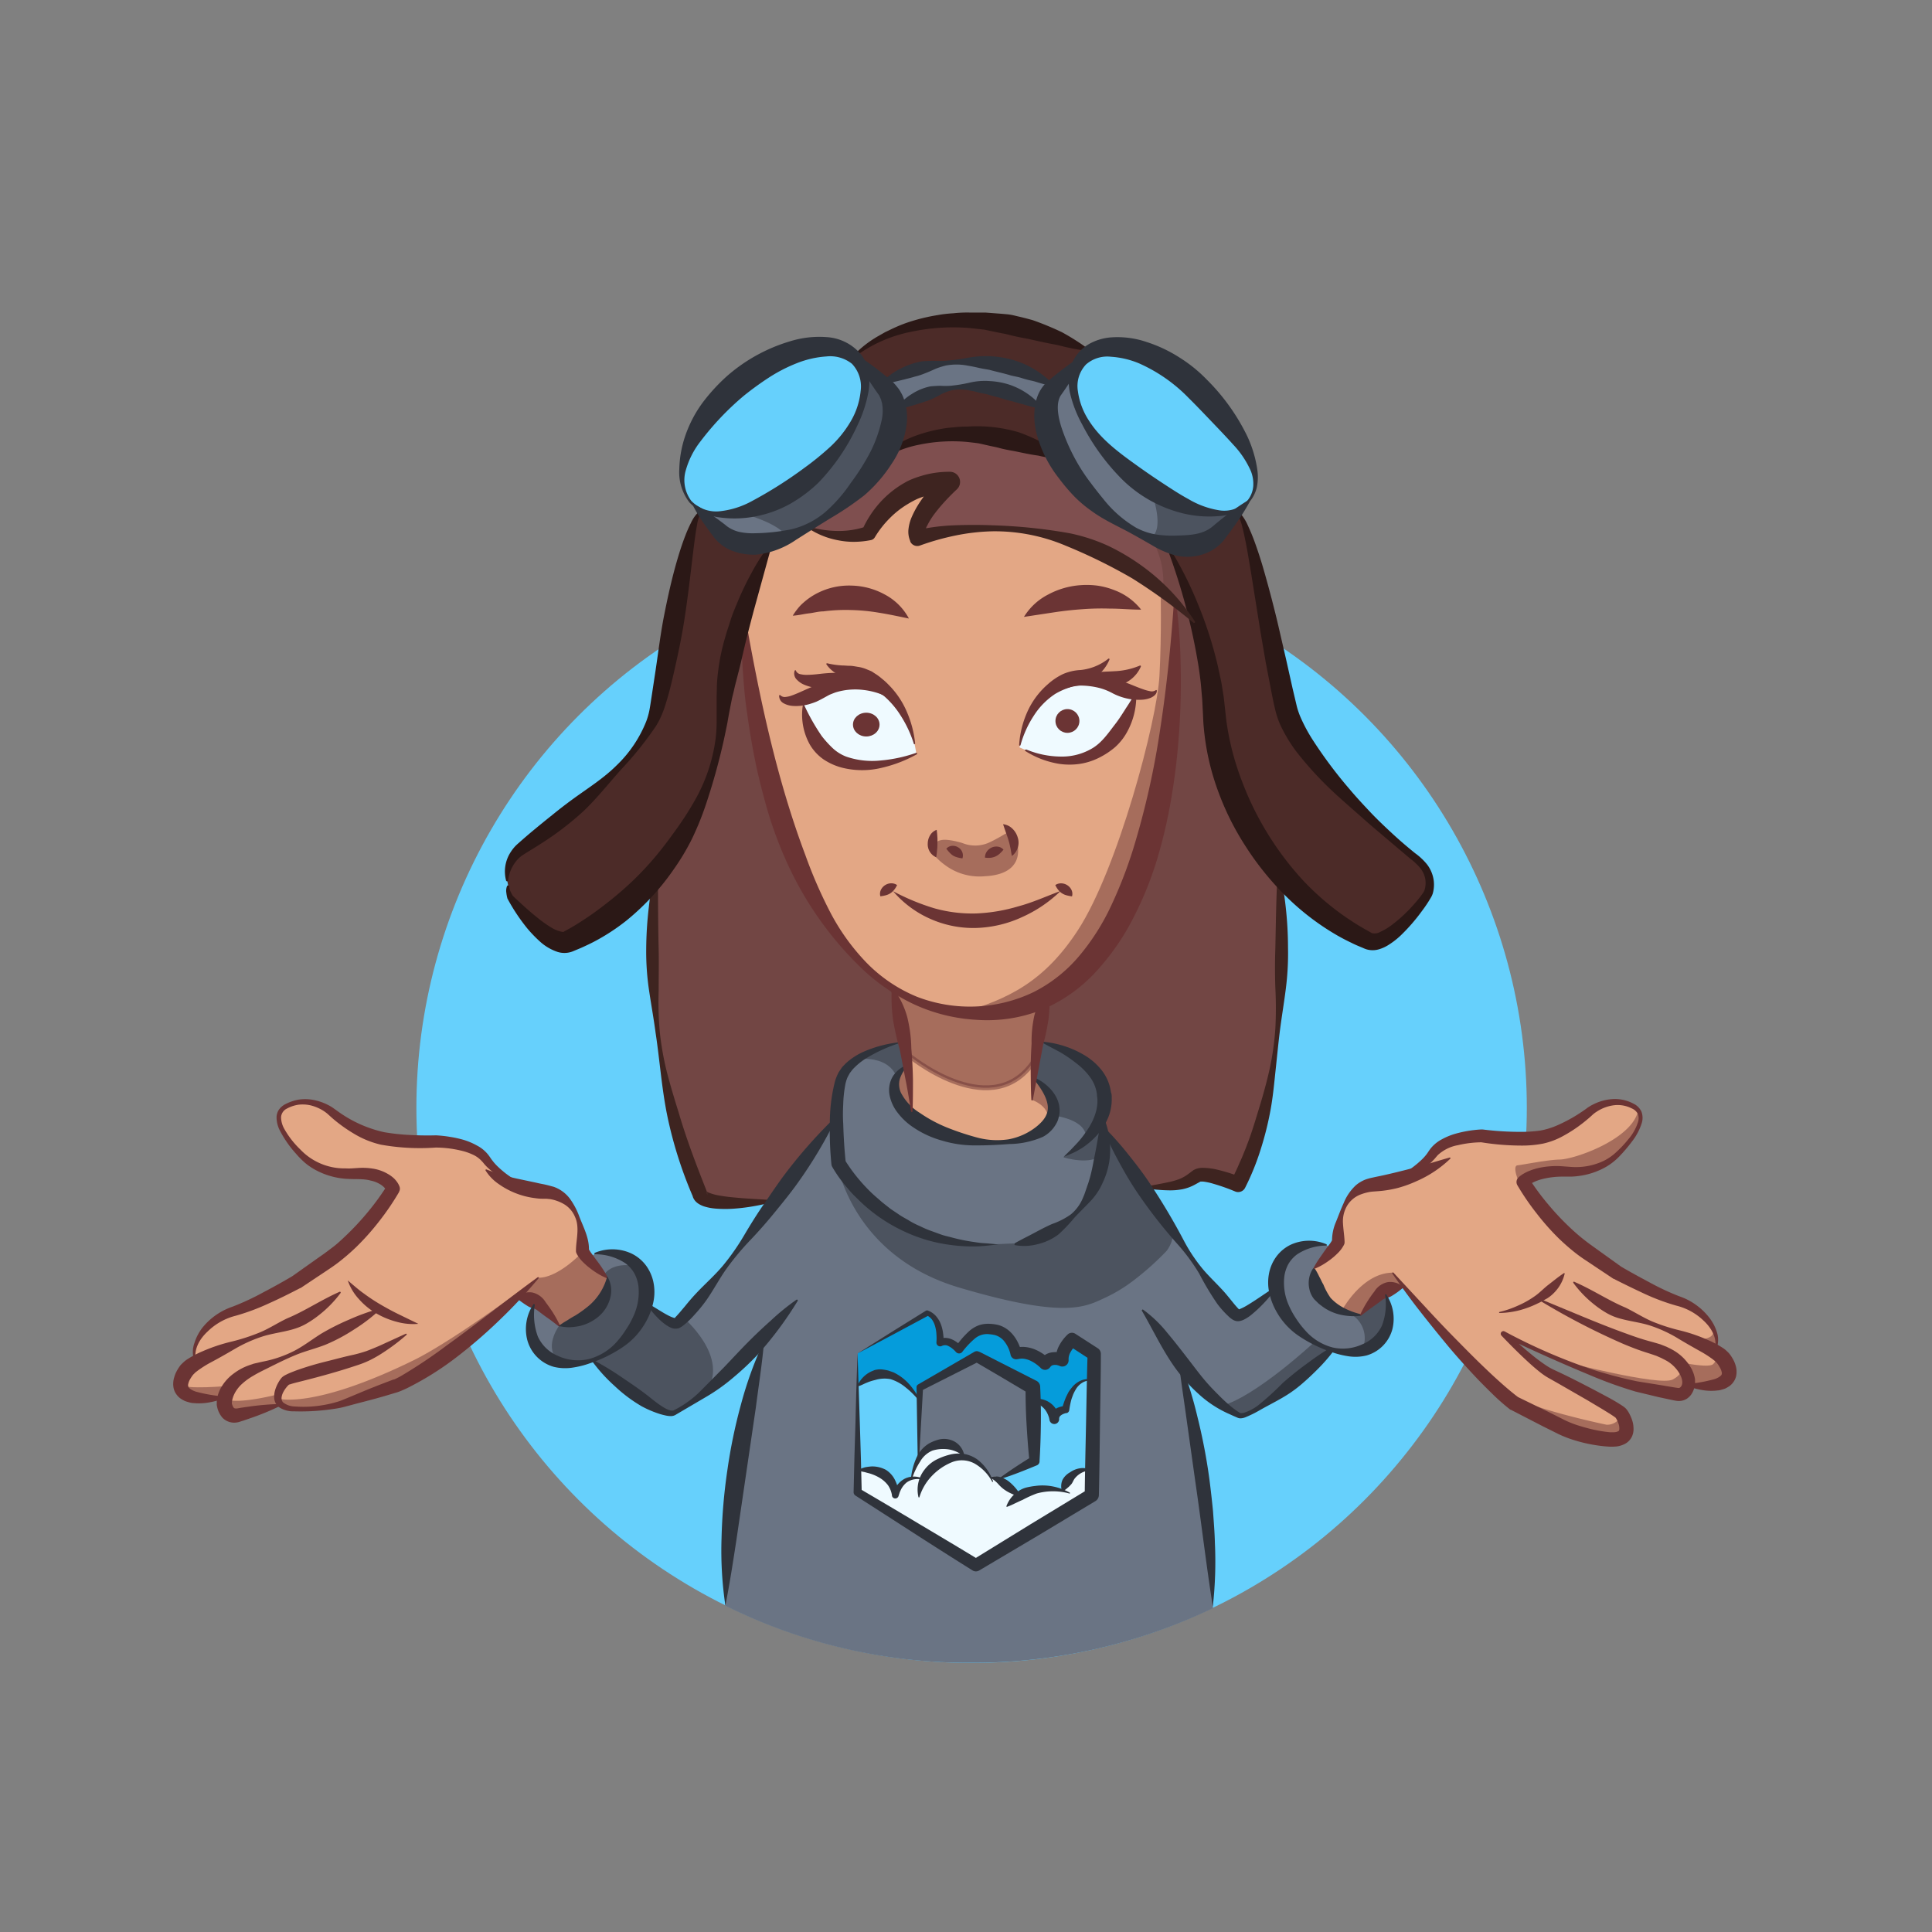 <svg xmlns="http://www.w3.org/2000/svg" viewBox="0 0 400 400"><rect x="0" y="0" width="400" height="400" fill="#808080" stroke="none"/><defs><style>.cls-1{fill:#66d0fc;}.cls-2{fill:#724644;}.cls-3{fill:#6a7484;}.cls-4{fill:#059cdb;}.cls-5{fill:#effaff;}.cls-6{fill:#e3a785;}.cls-7{fill:#4c2b28;}.cls-13,.cls-8,.cls-9{fill:#6b3434;}.cls-8{stroke:#6b3434;stroke-linecap:round;stroke-linejoin:round;}.cls-10,.cls-8,.cls-9{opacity:0.5;}.cls-10,.cls-14{fill:#2f333b;}.cls-11{fill:#7f4f4f;}.cls-12{fill:#3e2420;}.cls-15{fill:#2b1816;}</style></defs><title>hello_med</title><g id="circle"><circle class="cls-1" cx="201.16" cy="229.35" r="114.95"/></g><g id="color"><path class="cls-2" d="M264.68,179.56s4.17,41.5-8.33,65.67c0,0-6.42-2.93-8.1-1.94s-5.56,2.44-13.23,2.61l-6.56.15-3.66-11.31-1.36-12.25-7.54-2.41-1.36-.84-29-1.15-8,13.71-5.76,13.3-6.47,3.12c-20,2.5-20.52-1-20.52-1-14.28-33.5-8.74-68-8.74-68l2.76-13,11.93-43.55L167,117.07l75.37.52,11.31,4.82Z"/><path class="cls-3" d="M251.1,331.58l-.22-5.21-.73-9.7-2.38-17.92-1.72-9-2.12-9,1.18-12.71-2.92-7.87-5.81-12.33-2.65-3.81-2.5-4.08-1.92-2.75-.37-.25-.28,0-.22-1.91,0-2.12-.22-1.56.28-1.91-.19-2.75-.94-3.47-1.58-2-3.92-2.87-3.64-1.89-2.34-.69-1.73-.55-.69,7.75.7.34.78.58,2.37,2.84a18.8,18.8,0,0,1,.78,2.87,14.07,14.07,0,0,0-.39,2l-2.86,2.75-3,1.36-3.62.84-3.94-.08-2.86-.44-4-.36s-5.14-2.31-5.25-2.37l-3.16-2.06-2.83-2.66s-1.11-2.8-1.16-2.84.75-3,.75-3l1.55-1.84.42-.25.83-.36-.65-4.73-2.29.5-1.77.37-3,1.12-2.5,1.17-2.5,2.08s-1.75,2.58-2,3.08-.75,7.58-.75,7.58l-.08,4.5-3.67,5.08-3.33,5.67-4.17,6.75-4.83,12.67s2.08,8.42,1.83,8.75-2.34,9.55-2.34,9.55l-2.05,9.48-.69,3.74L152.37,306s-.65,6.68-.9,7.26a43.14,43.14,0,0,0-.49,5l-.69,10.35,0,.51-.09,2.06c0,.92-.09,1.23,0,1.27a113.11,113.11,0,0,0,50.55,11.81,115,115,0,0,0,50.37-11.3Z"/><path class="cls-4" d="M226.43,286.89l-1.31,5L220.93,296l-5.75-3.37L214,290.43l-.12-3.29-11.58-6.33-11.83,6.42-.25,4.87-12.71-1.92.08-10L192,271.85h0c2.81.87,2.56,6.19,2.56,6.19h0c2.17-.9,3.94,1.31,3.94,1.31h0a9,9,0,0,1,5.35-4.21c5.5-.5,6.52,5.08,6.52,5.08h0a6.6,6.6,0,0,1,6,2.06h0a3,3,0,0,1,3.56-.69h0c-.42-2,2-4.25,2-4.25l4.62,3-.12,6.54"/><path class="cls-1" d="M226.14,305.43l.37-19.62-1-.17s-1,.17-1.12.17a13.22,13.22,0,0,0-1.33.67l-1.21,1.5-.46,1.12-.58,1.62-.25,1.08-1.29.42-.62.54-.42.87-.67-1.71-1-1-1.21-.71-1.08-.25-.46,0,.29,12.46L207.35,306l-.46,1.21,4.46,7.17s4.42-1.75,4.62-1.79,9.33-4.92,9.42-5S226.14,305.43,226.14,305.43Z"/><path class="cls-1" d="M190.12,302.5l.22-12.34-.41-.75-1.12-1.5-1.16-1.19L186,285.44l-1.16-.53-1.37-.47h-1.28l-1.37.28-1.25.56-1,.72-1.06,1V307.5s6.91,3.94,7,3.94,7.81-.84,7.81-.84-.66-5.87-.69-6S190.12,302.5,190.12,302.5Z"/><polyline class="cls-5" points="226.06 309.6 226.14 304.43 224.56 304.26 222.93 304.76 221.68 305.72 220.68 307.1 220.06 308.18 219.93 308.72 219.01 308.43 217.18 308.26 215.26 308.26 213.31 308.68 211.76 309.26 211.22 309.64 210.64 308.68 209.39 307.43 208.39 306.56 207.35 305.97 206.14 305.72 205.18 305.76 204.93 305.85 204.31 304.89 203.22 303.64 202.26 302.76 200.6 301.89 199.51 301.68 199.39 301.14 198.47 300.22 197.76 299.64 196.85 299.1 195.22 298.97 193.6 299.14 192.31 299.68 191.35 300.39 190.51 301.43 189.93 302.43 189.22 304.06 188.76 305.6 188.72 306.22 188.1 306.22 186.89 307.01 186.14 307.93 185.43 309.1 185.35 309.56 184.85 307.85 184.14 306.43 182.93 305.39 181.64 304.64 180.01 304.39 179.06 304.31 177.97 304.35 177.51 304.35 177.56 308.97 202.06 324.1 226.06 309.6"/><path class="cls-6" d="M243.31,124.82l-.8-5.6L237,97.56l-18.5-4.83-29.67-2.17-24.5,6.5s-9.17,12.83-10.17,14-.25,15.92-.25,15.92,2.81,59.33,30.77,77.6l3.35,16.06v0l-.69.19-1.67,1.89-.75,3,1.23,3,2.87,2.66h.08l2.67,2,5.53,2.31,8.59.87,4.37-.44,3.37-1.25,2.31-1.56,1.69-1.7.39-2-.73-2.8-2.42-2.92-.78-.58a66.08,66.08,0,0,1,2.81-17.11C246.15,190.1,243.31,124.82,243.31,124.82Z"/><path class="cls-2" d="M167.43,109.22a18.34,18.34,0,0,0,12.37,1.12s4.87-10.62,16.75-10.62c0,0-8.25,7.87-6.62,11.62,0,0,32.25-10.75,57.25,17.37l6.37-1.25-6.5-21.12-23.62-15.5-29.12-5-15.37,3.5L166.3,104.1Z"/><path class="cls-7" d="M256.35,106.2c3.12,3.25,6.9,27.85,10,40.59,2.67,11.11,23.91,28.66,27,31.16a6.13,6.13,0,0,1,2.4,6.83c-.44,1.44-8.52,11.85-12.49,10-18.88-8.66-30.9-29.41-31.89-47.09s-9.42-34-9.42-34l-2.89-5.34L220.18,94.94c-26.8-12-39.25,1-39.25,1l-15.62,8.87-5.75,7.94s-8.94,17.32-9.93,35-13,38.44-31.89,47.09c-4,1.82-12.06-9.09-12.06-9.09l-.66-3.41a7.47,7.47,0,0,1,2.62-6.37c3.12-2.5,25.37-17.37,28.37-29.25s5.85-37.54,9-40.79l.13-.17L160.3,82.35l16.54-8.62s15.38-16,48.5-1.26l8.33,4.64,22.67,29.1"/><path class="cls-3" d="M215.85,84.56c-15.76-10.27-30.08,0-30.08,0l-1.87,1.33-1.29-6.5s17.5-10.5,35.5.42l1.46.87-2.37,4.75Z"/><path class="cls-3" d="M177.24,73.66l6.31,6.91c4.34,5.1.13,15.81-9.4,23.92S153.38,115.06,149,110l-5.23-5.24-.9-.89c-4.34-5.1-.13-15.81,9.4-23.92s20.78-10.56,25.12-5.46Z"/><path class="cls-3" d="M258.42,103.83c4.34-5.1-1.21-13.67-10-22.86s-20.18-11.62-24.52-6.53l.4-.72L218,80.64c-4.34,5.1,1.68,18.63,12.12,26.28,8.87,6.5,18.05,8.21,22.4,3.11Z"/><ellipse class="cls-1" cx="160.17" cy="89.14" rx="22.66" ry="12.12" transform="translate(-19.57 125.1) rotate(-40.41)"/><path class="cls-1" d="M258.42,103.83c-4.34,5.1-15.59,1.65-25.12-6.46s-13.74-17.83-9.4-22.92,15.87-2.52,24.52,6.53S262.76,98.74,258.42,103.83Z"/><path class="cls-5" d="M189.71,155.94l-.32-1.72s-1.67-6.08-3-7.42-1.5-3.79-9.92-4.92c0,0-3.21-.62-8.79,2.37l-1.42.5.17,1.62s1.5,6.79,4.17,9,7.33,3.08,7.33,3.08S182.71,159,189.71,155.94Z"/><path class="cls-5" d="M211.09,154.75l.3-1.59s1.68-6.05,3-7.38,1.52-3.77,10-4.89c0,0,3.24-.62,8.89,2.36l2,.6-.71,1.52s-1.84,5.91-4.54,8.15a30.07,30.07,0,0,1-7.08,3.91S218.16,157.82,211.09,154.75Z"/></g><g id="arms_color"><path class="cls-3" d="M172.52,232.17s-29.32,41.34-32.36,41.75-8.14-6.45-8.14-6.45l-9.67,13.26.36.85s14.24,11.78,16.22,11,10.37-4.9,26.18-23.44,6.94-20.37,6.94-20.37l-.46-3.6a29.55,29.55,0,0,0,1-7.53C172.38,232.38,172.52,232.17,172.52,232.17Z"/><path class="cls-3" d="M228.8,233.91s24.36,36.85,26.73,37.94c2.79,1.28,9.82-6.85,9.82-6.85l10.88,13.31-.36.85S260.37,293.64,256.43,293c-2.11-.33-10-7.26-20-21.82-2.37-3.46-2.66-10.59-2.66-10.59l5.25-4.49s-11-9.16-10.41-12.38C229.3,240.26,228.8,233.91,228.8,233.91Z"/></g><g id="shadow"><path class="cls-8" d="M187.87,218.28s16.73,14.1,25.73,2.1l.67-1s1.58-9.42,1.67-10.17.42-2.83.42-2.83l-5.17,2.17-10.83,1.17-8.58-1.58L186,205.22l-1.15-.54,1.06,3.46,1.42,8.5Z"/><path class="cls-9" d="M187.84,220.25s1.06,9.78,1,10.41-.69,0-.69,0l-2-2.12s-.87-2.56-.87-2.66.06-2,.09-2.28a10.61,10.61,0,0,1,.72-1.62Z"/><path class="cls-10" d="M173.35,241s3,19,25.25,25.58c22.5,6.67,26.31,3.86,30.42,2a31.9,31.9,0,0,0,6-3.73,57.77,57.77,0,0,0,6.5-5.85s2.08-2.6.88-4.59c-.66-1.09-2.14-3-2.14-3l-1.75-2.92s-3.19-4.12-3.17-4.37c.05-.85-1.45-2.94-1.45-2.94L231.52,238l-3.13-5-.13,6.4-.92,3.92-1.92,4.17L223.64,250l-1.83,2-5,3.54-5.42,1.83-8.37.37-5.25-.54-5.87-1.71-7.92-3.83s-8.08-7.37-8.29-7.62S173.35,241,173.35,241Z"/><path class="cls-10" d="M238.1,101.05s3.5,8.67,0,10.33c0,0,2.46,1,2.71,1.08s5.25.31,5.25.31l4-.69a42.55,42.55,0,0,1,3.31-2.81,33.16,33.16,0,0,0,2.94-3.37l.31-.47-2,.53-2.19.25a12.73,12.73,0,0,1-3.22-.28C248.3,105.6,238.1,101.05,238.1,101.05Z"/><path class="cls-10" d="M153.51,106.22s7.92,2.08,9.33,4.92l2.83-1,3.46-1.83L173,105.6l5-4.92s4.87-7.12,5.17-7.46,1.37-3.71,1.67-4.29-.17-4.08-.08-4.37a21,21,0,0,0-.62-3.83,27.18,27.18,0,0,0-2.25-2.21l-2.37-2.08-1.33-1,.62,1.87a11.58,11.58,0,0,1,.29,3.46c-.25,1-1.21,7.58-4.83,10.79s-6.5,8.17-11.83,10.92A52.51,52.51,0,0,1,153.51,106.22Z"/><path class="cls-10" d="M220.16,239.6s5.71,1.85,8.12-.65l.25-4.33-.23-2.44-.35-.67-1.12,2.19-1.42,1.81-2.17,1.85L221,239.05Z"/><path class="cls-9" d="M192.81,175.62c-.1.85,1.24,2.31,2.83,3.47a11.92,11.92,0,0,0,8.21,2.33c10.21-.49,6.3-8.94,5.79-9.08a3.15,3.15,0,0,0-1.87.5,32.77,32.77,0,0,1-2.9,1.56,7,7,0,0,1-5.62.14s-3-.94-4.4-.6A2.76,2.76,0,0,0,192.81,175.62Z"/><path class="cls-9" d="M240.3,122.14s.22,9.11-.25,17.83c-.49,9.19-8.61,39.89-16.86,52.58-6.85,10.53-14.37,14.42-24.67,17.22l10.3-.05,7.91-3.39,5.27-3.64,5.92-6.49,5.65-9.9,4.53-12.82L242.32,150l1.06-19.91-.07-5.28-2.25-2.12Z"/><path class="cls-9" d="M218,229.18l-.5-2.26-1.67-2.1-.93-.92-.78-.58-.22,1.36-.12,1.57-.08,1.48s5.28,1.87,2.38,5.92l.16.26Z"/><path class="cls-10" d="M217.94,230.93s7.51.77,6.84,5l1.86-2.25,1.67-3.3.32-4.29-1.4-3.25-3.35-3.37-3.38-2-2.32-1.09-3.16-.94-.64,3.89-.27,3.91,1.21.9,1.17,1.37,1.23,1.79.38,2Z"/><line class="cls-6" x1="185.62" y1="222.89" x2="186.37" y2="222"/><path class="cls-10" d="M185.62,223s-1.05-4.31-8-3.73c0-.18,1.56-.94,1.56-.94l2.9-1.28,2.56-.81,2.55-.61.42,2.09.48,2.83-.52.15-.93.8Z"/><path class="cls-11" d="M238.65,111.94a17.73,17.73,0,0,1,2.12,10.37l-2.28-1.87-9.09-5.54-7.79-3.06-6.13-1.53-7-.87-6.78,0-6.21.67-5.42,1-.14-2.18,2.63-4.71,3.46-4v-1L189.76,101l-4.6,2.73-2.83,2.79-2.53,3.8-4.16.61-3.88-.34-3.67-1.1-.67-.3,4.44-2.92,6.14-5.63,5.1-6.61,3.53-2,6.91-1.75,7-.59L213.3,92.2l4.31,1.52,1.47.28,1.81,3.12,4.82,6,5.46,4.57,6.55,3.62Z"/><path class="cls-10" d="M272.08,277.91s-12,11.16-19,13.1l1.69,1.11,1.76,1,.86-.08,2.8-1.32,4.49-3.13,7.74-6,3.12-3.09Z"/><path class="cls-10" d="M141.37,272.7s10.11,8.45,4.63,15.73l-.45.27L142,291l-2.4,1.53-1,.08-2.38-.92L127,285.27l-4.33-3.61,2.17-.87,1.87-1.07,3.31-2.81s2.41-3.71,2.5-3.88,1.12-3.16,1.12-3.16l1.22,1,1.51,1.4,2.31,1.48,1.14.25.75-.24Z"/></g><g id="line"><path class="cls-12" d="M136.23,179.25c0,5.81,0,11.53.14,17.26.06,2.86,0,5.72,0,8.6a68.73,68.73,0,0,0,.24,8.63,60.59,60.59,0,0,0,1.53,8.49c.73,2.79,1.57,5.54,2.42,8.27,1.61,5.5,3.66,10.82,5.75,16.11l.11.82a1.21,1.21,0,0,0,0-.22v-.08a.78.78,0,0,0,0-.15.52.52,0,0,0-.05-.15.33.33,0,0,0-.09-.13h0l.06,0a2,2,0,0,0,.53.27,9.37,9.37,0,0,0,1.62.47,34.42,34.42,0,0,0,3.74.5c1.28.13,2.59.21,3.9.29s2.63.15,4,.29h0a.15.15,0,0,1,0,.3c-1.29.35-2.59.65-3.91.88a39.43,39.43,0,0,1-4,.52,24.75,24.75,0,0,1-4.14,0,10.69,10.69,0,0,1-2.22-.42,5,5,0,0,1-1.25-.58,3.67,3.67,0,0,1-.34-.25c-.12-.11-.25-.23-.36-.36a3,3,0,0,1-.35-.55,1.93,1.93,0,0,1-.19-1.08l.11.82a86.58,86.58,0,0,1-5.31-16.71c-1.18-5.73-1.57-11.56-2.44-17.28-.38-2.87-.9-5.73-1.33-8.62a54.62,54.62,0,0,1-.61-8.72,78.37,78.37,0,0,1,.55-8.72,50.38,50.38,0,0,1,1.69-8.59.15.15,0,0,1,.19-.1A.16.16,0,0,1,136.23,179.25Z"/><path class="cls-12" d="M264.83,179.54a78,78,0,0,1,1.84,16.73,57.39,57.39,0,0,1-.45,8.41c-.35,2.79-.82,5.57-1.18,8.34s-.62,5.56-.92,8.35-.55,5.6-1.06,8.39A65.75,65.75,0,0,1,261,238a51.63,51.63,0,0,1-3.23,7.95,1.61,1.61,0,0,1-2,.75,41.35,41.35,0,0,0-4.54-1.61,12,12,0,0,0-2.16-.46c-.29,0-.62,0-.52,0l-1.06.58a9.22,9.22,0,0,1-2.65,1,13.48,13.48,0,0,1-2.68.24A35.8,35.8,0,0,1,237,246a.15.15,0,0,1-.13-.17.15.15,0,0,1,.12-.13c1.67-.32,3.34-.6,4.94-.95a15,15,0,0,0,2.27-.65,8,8,0,0,0,1.9-1.1l.49-.36.25-.19.13-.09a1.46,1.46,0,0,1,.19-.13,3.8,3.8,0,0,1,1.94-.44,13.78,13.78,0,0,1,2.81.35,39.1,39.1,0,0,1,5,1.55l-2,.75c.6-1.21,1.2-2.42,1.72-3.67.29-.61.56-1.24.81-1.87s.53-1.25.75-1.9c1-2.55,1.76-5.18,2.57-7.82s1.54-5.32,2.14-8a58.34,58.34,0,0,0,1.15-8.25,83,83,0,0,0,0-8.35c-.1-2.78-.1-5.55,0-8.32.11-5.54.18-11.08.51-16.7a.15.15,0,0,1,.16-.15A.16.16,0,0,1,264.83,179.54Z"/><path class="cls-13" d="M195.93,175.72a1.71,1.71,0,0,1,1.22-.6,2.1,2.1,0,0,1,1.22.31,1.93,1.93,0,0,1,.89,2.29,7.36,7.36,0,0,1-1.18-.25,3.38,3.38,0,0,1-.74-.32,3.55,3.55,0,0,1-.63-.51A11.47,11.47,0,0,1,195.93,175.72Z"/><path class="cls-13" d="M203.93,177.56a2.13,2.13,0,0,1,.41-1.3,2.45,2.45,0,0,1,.94-.77,2.37,2.37,0,0,1,1.23-.21,1.88,1.88,0,0,1,1.25.63,7.41,7.41,0,0,1-.86.9,3.31,3.31,0,0,1-.77.5,3.35,3.35,0,0,1-.92.27A4.59,4.59,0,0,1,203.93,177.56Z"/><path class="cls-13" d="M207.68,170.64a3.25,3.25,0,0,1,1.89.89,4.08,4.08,0,0,1,1.12,1.8,3.46,3.46,0,0,1-1.18,3.89c-.18-.73-.22-1.3-.36-1.84a13,13,0,0,0-.37-1.47C208.51,173,208.11,172,207.68,170.64Z"/><path class="cls-13" d="M193.93,171.81c.09.64.12,1.12.15,1.58s0,.86,0,1.27,0,.8-.06,1.25a15.62,15.62,0,0,1-.19,1.58,2.92,2.92,0,0,1-1.75-2.87,3.34,3.34,0,0,1,.48-1.67A2.56,2.56,0,0,1,193.93,171.81Z"/><path class="cls-13" d="M218.49,183.24a2.13,2.13,0,0,1,1.32-.35,2.44,2.44,0,0,1,1.16.38,2.37,2.37,0,0,1,.84.92,1.88,1.88,0,0,1,.14,1.39,7.44,7.44,0,0,1-1.22-.24,3.3,3.3,0,0,1-.84-.38,3.35,3.35,0,0,1-.72-.63A4.59,4.59,0,0,1,218.49,183.24Z"/><path class="cls-13" d="M185.73,183.24a4.59,4.59,0,0,1-.68,1.08,3.35,3.35,0,0,1-.72.63,3.3,3.3,0,0,1-.84.38,7.44,7.44,0,0,1-1.22.24,1.88,1.88,0,0,1,.14-1.39,2.37,2.37,0,0,1,.84-.92,2.44,2.44,0,0,1,1.16-.38A2.13,2.13,0,0,1,185.73,183.24Z"/><path class="cls-13" d="M184.91,184.52a47.09,47.09,0,0,0,8.49,3.52,29.12,29.12,0,0,0,8.74,1.08,35.38,35.38,0,0,0,8.75-1.49c2.93-.78,5.72-2.06,8.71-3.17a27.5,27.5,0,0,1-7.89,5.37,24.4,24.4,0,0,1-9.48,2.29,21.9,21.9,0,0,1-9.62-1.88A21.58,21.58,0,0,1,184.91,184.52Z"/><path class="cls-13" d="M188.18,128.06c-2.32-.48-4.33-.91-6.31-1.22a39.3,39.3,0,0,0-5.71-.54,35.24,35.24,0,0,0-5.69.28c-1,0-2,.3-3,.41s-2.11.41-3.34.48a12.49,12.49,0,0,1,1-1.42,8.42,8.42,0,0,1,1.22-1.28,13.44,13.44,0,0,1,2.94-2,14.42,14.42,0,0,1,7-1.53,15,15,0,0,1,6.9,1.85A12,12,0,0,1,188.18,128.06Z"/><path class="cls-13" d="M212,127.72a12.66,12.66,0,0,1,5.07-4.66,16.55,16.55,0,0,1,6.69-1.91,17.33,17.33,0,0,1,3.52.11,15.55,15.55,0,0,1,3.4.91,12.72,12.72,0,0,1,5.58,4.05c-2.39,0-4.4-.23-6.4-.21a51.84,51.84,0,0,0-5.75.12c-1.89.13-3.79.33-5.77.63Z"/><path class="cls-13" d="M189.81,156.17a27.52,27.52,0,0,1-7.28,2.8,17.05,17.05,0,0,1-8.07,0,12.6,12.6,0,0,1-3.93-1.73,9.74,9.74,0,0,1-2.92-3.19,12.73,12.73,0,0,1-1.4-8,.16.16,0,0,1,.18-.13.16.16,0,0,1,.12.08,42.64,42.64,0,0,0,3.63,6.4,21.72,21.72,0,0,0,2.22,2.46,8.63,8.63,0,0,0,2.84,1.79,16.52,16.52,0,0,0,7.12.8,29.73,29.73,0,0,0,7.38-1.59h0a.15.15,0,0,1,.12.27Z"/><path class="cls-13" d="M189.2,154a23.81,23.81,0,0,0-2.73-5.85,18,18,0,0,0-4.14-4.62A21.15,21.15,0,0,0,177,141l-1.44-.52a12.24,12.24,0,0,1-1.66-.65,6.52,6.52,0,0,1-2.79-2.27.15.15,0,0,1,.17-.23h0a17.65,17.65,0,0,0,3.15.45c.52,0,1,.07,1.55.07s1.17.15,1.76.23a7.37,7.37,0,0,1,1.74.51c.28.11.56.23.84.35s.52.32.78.48a11.18,11.18,0,0,1,1.46,1.07,12.87,12.87,0,0,1,1.33,1.2,17.76,17.76,0,0,1,3.88,5.73,22,22,0,0,1,1.7,6.5.15.15,0,0,1-.29.06Z"/><path class="cls-13" d="M186.31,146.72a15.35,15.35,0,0,0-4.84-3.48,14,14,0,0,0-5.56-1.3c-.47,0-.94,0-1.41.09l-1.39.25c-.53.1-1.06.18-1.59.24a15.42,15.42,0,0,1-1.64,0,9.91,9.91,0,0,1-3.34-.74,4.46,4.46,0,0,1-1.56-1.06,1.76,1.76,0,0,1-.45-1.87.15.15,0,0,1,.27,0l0,.05a1.3,1.3,0,0,0,1,.7,5.1,5.1,0,0,0,1.26.12c.9,0,1.83-.1,2.78-.21s1.92-.19,2.92-.2l1.69,0,1.67.18a14.41,14.41,0,0,1,6.1,2.39,14.91,14.91,0,0,1,4.34,4.61.15.15,0,0,1-.24.18Z"/><path class="cls-13" d="M184.25,144.57a15.22,15.22,0,0,0-5.65-1.74,13.91,13.91,0,0,0-5.63.53c-.44.17-.88.33-1.3.52l-1.22.67c-.47.26-.94.5-1.42.72a15.2,15.2,0,0,1-1.54.53,9.84,9.84,0,0,1-3.38.35,4.45,4.45,0,0,1-1.8-.51,1.75,1.75,0,0,1-1-1.62.15.15,0,0,1,.25-.08l0,0a1.29,1.29,0,0,0,1.13.35,5.11,5.11,0,0,0,1.23-.29c.84-.3,1.69-.68,2.55-1.07s1.75-.78,2.68-1.1l1.6-.49,1.63-.35a14.31,14.31,0,0,1,6.49.33,14.78,14.78,0,0,1,5.54,3,.15.15,0,0,1-.17.25Z"/><path class="cls-13" d="M212.5,155.18a19,19,0,0,0,7.14,1.46,12.28,12.28,0,0,0,6.62-1.78c1.95-1.21,3.22-3.12,4.62-4.93.72-.92,1.35-1.92,2-2.93.31-.52.66-1,1-1.56s.68-1.07,1.09-1.59h0a.16.16,0,0,1,.28.09,15.24,15.24,0,0,1-1.9,7.61,11.77,11.77,0,0,1-2.54,3.19,16.29,16.29,0,0,1-3.47,2.24,13.17,13.17,0,0,1-3.9,1.19,14.87,14.87,0,0,1-4,0,18.48,18.48,0,0,1-7.18-2.7.15.15,0,0,1,.14-.26Z"/><path class="cls-13" d="M211,154.29a19.87,19.87,0,0,1,1.65-6.8,16.5,16.5,0,0,1,4.3-5.83,13.16,13.16,0,0,1,3.13-2.1,10.43,10.43,0,0,1,3.65-.84,11.11,11.11,0,0,0,5.74-2.34h0a.15.15,0,0,1,.23.18,8.22,8.22,0,0,1-5.53,4.83c-1,.31-2,.7-2.9,1a14.89,14.89,0,0,0-2.79,1.27,15.08,15.08,0,0,0-4.45,4.53,21.49,21.49,0,0,0-2.74,6.08h0a.15.15,0,0,1-.29,0Z"/><path class="cls-13" d="M214.26,145.54a15.79,15.79,0,0,1,4.63-4,17.31,17.31,0,0,1,5.91-2.11l1.58-.21c.53-.06,1.06-.07,1.6-.11,1-.08,1.8-.08,2.68-.14A15.09,15.09,0,0,0,236,137.8h0a.16.16,0,0,1,.21.19,6.75,6.75,0,0,1-5.15,4,8.7,8.7,0,0,1-3.28,0c-.46-.06-.92-.14-1.38-.18s-.93,0-1.39,0a17.93,17.93,0,0,0-5.52,1.09,16.52,16.52,0,0,0-5,2.88h0a.15.15,0,0,1-.22-.21Z"/><path class="cls-13" d="M216.38,143.32a15.21,15.21,0,0,1,5.52-2.78,15.86,15.86,0,0,1,6.35-.4,23.57,23.57,0,0,1,5.92,1.6c.88.35,1.74.71,2.6,1a8.92,8.92,0,0,0,1.27.35,1.51,1.51,0,0,0,1.17-.14l.08-.06a.14.14,0,0,1,.22.11c0,.75-.68,1.19-1.21,1.45a5.62,5.62,0,0,1-1.73.41,10.92,10.92,0,0,1-3.28-.25,12.16,12.16,0,0,1-2.94-1.08,12.43,12.43,0,0,0-2.57-1.05,16.25,16.25,0,0,0-11.23,1.08h0a.15.15,0,0,1-.16-.25Z"/><path class="cls-14" d="M182.52,79.26a12.92,12.92,0,0,1,3.87-2.91,14.94,14.94,0,0,1,4.53-1.54c.81-.07,1.62-.09,2.42-.11a20.28,20.28,0,0,0,2.39,0,43.56,43.56,0,0,0,4.69-.63,20.4,20.4,0,0,1,9.6.54,18.78,18.78,0,0,1,8.15,5.09.15.15,0,0,1-.14.26h0a21.84,21.84,0,0,1-2.32-.54c-.75-.2-1.45-.47-2.21-.62s-1.46-.37-2.17-.59-1.45-.31-2.16-.51c-1.41-.43-2.85-.72-4.29-1.12-.73-.14-1.47-.24-2.2-.41s-1.48-.33-2.24-.45a12,12,0,0,0-4.57-.05,15.08,15.08,0,0,0-2.2.7c-.71.32-1.41.64-2.11.9a13.3,13.3,0,0,1-2.14.7c-.71.23-1.45.39-2.18.59-1.48.35-2.94.74-4.56,1h0a.16.16,0,0,1-.14-.26Z"/><path class="cls-14" d="M185.68,84.44a7.5,7.5,0,0,1,1.41-1.61,10.81,10.81,0,0,1,1.68-1.25A11.17,11.17,0,0,1,192.6,80c.7-.08,1.41-.11,2.1-.13a14,14,0,0,0,2.07,0,29.9,29.9,0,0,0,4-.65,13.68,13.68,0,0,1,4.18-.32,15.73,15.73,0,0,1,4.14.78,14.93,14.93,0,0,1,6.8,4.78.16.16,0,0,1-.14.25h0a37.65,37.65,0,0,1-3.91-1c-.63-.15-1.25-.32-1.85-.51s-1.23-.29-1.82-.47-1.18-.4-1.79-.54-1.21-.32-1.82-.5-1.24-.23-1.86-.4c-.31-.07-.62-.17-.94-.25l-1-.19a8.87,8.87,0,0,0-3.9,0,12.07,12.07,0,0,0-1.85.7c-.59.32-1.16.64-1.75.91a9.76,9.76,0,0,1-1.78.69c-.59.23-1.21.39-1.82.59a37.16,37.16,0,0,1-3.88,1h0a.16.16,0,0,1-.17-.25Z"/><path class="cls-14" d="M214.12,223.09a9.68,9.68,0,0,1,3,2,7.4,7.4,0,0,1,1.2,1.45,6.37,6.37,0,0,1,.84,1.8,5.82,5.82,0,0,1,.2,2.1,5.48,5.48,0,0,1-.21,1.06,3.9,3.9,0,0,1-.39,1,6.78,6.78,0,0,1-2.82,2.86,17.82,17.82,0,0,1-7,1.5c-2.3.18-4.59.29-6.93.28a23.16,23.16,0,0,1-7-1,20.25,20.25,0,0,1-6.49-3.13,13.39,13.39,0,0,1-2.67-2.63,8.53,8.53,0,0,1-1.66-3.57,5.56,5.56,0,0,1,.65-3.94,5.83,5.83,0,0,1,2.83-2.33.15.15,0,0,1,.2.08.16.16,0,0,1,0,.16,6.7,6.7,0,0,0-1.6,2.71,4.27,4.27,0,0,0,.23,2.69,10.63,10.63,0,0,0,3.94,4.23,29.06,29.06,0,0,0,5.55,3,55.41,55.41,0,0,0,6.22,2.08,16.06,16.06,0,0,0,6.61.39,13.07,13.07,0,0,0,5.79-2.64c1.52-1.24,2.54-2.61,2.3-4.41s-1.5-3.68-2.92-5.46a.15.15,0,0,1,0-.22A.16.16,0,0,1,214.12,223.09Z"/><path class="cls-14" d="M187,215.72A32.59,32.59,0,0,0,179.5,219a13.63,13.63,0,0,0-3,2.45l-.56.73-.43.78a7.44,7.44,0,0,0-.52,1.72,25.87,25.87,0,0,0-.41,3.94c-.07,1.34-.09,2.69,0,4,.08,2.7.24,5.45.53,8.11l-.17-.54a33.41,33.41,0,0,0,2.66,3.71c.5.6,1,1.18,1.54,1.75s1.08,1.12,1.66,1.65,1.16,1,1.76,1.55l1.84,1.45,1.95,1.31c.65.43,1.36.77,2,1.18a17.11,17.11,0,0,0,2.1,1.06,20.49,20.49,0,0,0,2.17.94l2.23.81c.75.27,1.53.41,2.3.63a38.86,38.86,0,0,0,4.71.94,19.69,19.69,0,0,0,2.41.25l2.44.22c-1.61.16-3.25.41-4.9.42a33.62,33.62,0,0,1-4.95-.3,32,32,0,0,1-9.6-2.78,33.4,33.4,0,0,1-8.42-5.54c-.64-.56-1.22-1.17-1.83-1.75s-1.15-1.24-1.7-1.88a27.39,27.39,0,0,1-3-4.22,1.31,1.31,0,0,1-.17-.52h0a69.42,69.42,0,0,1-.33-8.44,35,35,0,0,1,1-8.5,9.54,9.54,0,0,1,.86-2.18l.68-1,.8-.83a13.76,13.76,0,0,1,3.69-2.39A25.26,25.26,0,0,1,187,215.72Z"/><path class="cls-14" d="M210.08,257.41c1.36-.78,2.68-1.41,3.95-2.09s2.5-1.34,3.81-1.91a15.34,15.34,0,0,0,3.89-2,8.82,8.82,0,0,0,2.53-3.53c.31-.66.5-1.37.74-2,.1-.35.23-.67.34-1l.3-1c.38-1.35.64-2.72.89-4.1.6-2.75,1-5.6,1.58-8.67a.16.16,0,0,1,.19-.12.16.16,0,0,1,.11.09,17.29,17.29,0,0,1,1.28,9.24,16,16,0,0,1-1.4,4.57,13.06,13.06,0,0,1-2.67,3.95c-1.09,1.15-2.19,2.21-3.23,3.33a31.56,31.56,0,0,1-3.26,3.42,11.62,11.62,0,0,1-4.29,2,10.74,10.74,0,0,1-4.72.2.16.16,0,0,1,0-.29Z"/><path class="cls-14" d="M215.35,215.64a20.24,20.24,0,0,1,8.92,2.68,13,13,0,0,1,3.78,3.21,9.44,9.44,0,0,1,2,4.91l0-.28a5.15,5.15,0,0,1,.12.72c0,.22,0,.42,0,.63a8,8,0,0,1-.06,1.21,10,10,0,0,1-.53,2.29,12.17,12.17,0,0,1-2.31,3.86A16.47,16.47,0,0,1,224,237.7c-.62.36-1.21.73-1.84,1s-1.28.57-1.93.81c.49-.51,1-1,1.47-1.46l1.39-1.47a21.66,21.66,0,0,0,2.34-3.12,12.55,12.55,0,0,0,1.49-3.34,9.59,9.59,0,0,0,.28-1.71,6.49,6.49,0,0,0,0-.83,4.61,4.61,0,0,0-.08-.68,2.06,2.06,0,0,1,0-.23v-.05a7.69,7.69,0,0,0-1.3-3.42,13.67,13.67,0,0,0-2.82-2.93,29.16,29.16,0,0,0-3.59-2.47C218,217.06,216.71,216.36,215.35,215.64Z"/><path class="cls-14" d="M150.18,332.41a77.64,77.64,0,0,1-.79-14,115.13,115.13,0,0,1,1.19-13.93,109.66,109.66,0,0,1,2.83-13.7,78.8,78.8,0,0,1,4.79-13.17c-.39,4.69-1.13,9.23-1.71,13.8l-2,13.63-2,13.63C151.79,323.25,151.09,327.8,150.18,332.41Z"/><path class="cls-14" d="M251.1,332.62c-.69-4.35-1.28-8.67-1.86-13s-1.14-8.62-1.77-12.92l-1.81-12.91c-.59-4.31-1.28-8.61-1.74-13a86.62,86.62,0,0,1,4,12.56,119.47,119.47,0,0,1,2.48,12.95q.42,3.27.74,6.55c.15,2.19.34,4.38.39,6.58A83.19,83.19,0,0,1,251.1,332.62Z"/><path class="cls-14" d="M177.55,280.22l.47,14.5.22,7.15.17,7.1-.41-.74q6.21,3.64,12.39,7.34c4.12,2.45,8.25,4.91,12.35,7.4h-1.38l11.94-7.35,12-7.29-.72,1.25c.05-4.88.17-9.75.27-14.62s.17-9.75.32-14.62l.64,1.2-4.6-3,1.63-.12a6.32,6.32,0,0,0-.65.71,6.12,6.12,0,0,0-.55.82,2.89,2.89,0,0,0-.4,1.57v0a1.3,1.3,0,0,1-1.86,1.28,3.06,3.06,0,0,0-.62-.19,2.22,2.22,0,0,0-.6,0,1,1,0,0,0-.41.13,1.08,1.08,0,0,0-.31.3l-.13.15a1.25,1.25,0,0,1-1.77.11l-.07-.07a7.65,7.65,0,0,0-1.07-.89,7.16,7.16,0,0,0-1.22-.69,4.82,4.82,0,0,0-1.26-.34,3.62,3.62,0,0,0-1.21.09h-.07a1.18,1.18,0,0,1-1.41-.9h0a6.63,6.63,0,0,0-1.48-3,3.89,3.89,0,0,0-1.27-.91,3.47,3.47,0,0,0-.74-.23,7.19,7.19,0,0,0-.88-.12,3.9,3.9,0,0,0-3.06.92,17.68,17.68,0,0,0-2.61,2.79l0,0A.86.86,0,0,1,198,280l-.11-.11a5.56,5.56,0,0,0-.69-.66,3.88,3.88,0,0,0-.78-.51,1.46,1.46,0,0,0-1.41-.06l0,0a.77.77,0,0,1-1.13-.75,10.78,10.78,0,0,0,0-1.64,7.46,7.46,0,0,0-.26-1.62,4.45,4.45,0,0,0-.64-1.41,3,3,0,0,0-1.13-.92l.48,0L185,276.25Zm0,0,7-4.41,7.16-4.45a.53.53,0,0,1,.46,0h0a4.18,4.18,0,0,1,1.69,1.21,5.7,5.7,0,0,1,1,1.77,8.83,8.83,0,0,1,.42,1.88,10.47,10.47,0,0,1,.06,1.93l-1.17-.73a2.9,2.9,0,0,1,1.49-.43,3.62,3.62,0,0,1,1.41.31,5.49,5.49,0,0,1,1.13.66,7.12,7.12,0,0,1,1,.86l-1.34,0a19.27,19.27,0,0,1,2.78-3.21,6.41,6.41,0,0,1,2-1.22,6,6,0,0,1,2.37-.3,9.23,9.23,0,0,1,1.12.12,5.59,5.59,0,0,1,1.19.33,6.05,6.05,0,0,1,2,1.36,7.83,7.83,0,0,1,1.36,1.91,9.3,9.3,0,0,1,.81,2.19l-1.47-.9a6,6,0,0,1,2.08-.23,7.19,7.19,0,0,1,2,.45,9.57,9.57,0,0,1,1.7.88,9.88,9.88,0,0,1,1.51,1.2l-2,.18a3.5,3.5,0,0,1,2.53-1.59,4.74,4.74,0,0,1,1.37,0,5.38,5.38,0,0,1,1.28.38l-1.85,1.32a5.47,5.47,0,0,1,.65-3.1,9,9,0,0,1,1.75-2.3,1.3,1.3,0,0,1,1.59-.15l0,0,4.65,3a1.37,1.37,0,0,1,.64,1.16v0c0,4.88-.12,9.75-.18,14.63s-.12,9.75-.23,14.63h0a1.49,1.49,0,0,1-.72,1.23l-12,7.21-12.06,7.15h0a1.31,1.31,0,0,1-1.36,0q-6.1-3.82-12.15-7.72t-12.11-7.79l0,0a.83.83,0,0,1-.38-.72l.17-7.28.22-7.22C177.23,289.67,177.37,284.91,177.55,280.22Z"/><path class="cls-14" d="M190,301.93l-.24-14.72a.64.64,0,0,1,.32-.57l0,0,11.65-6.76a1,1,0,0,1,1,0l.06,0,5.89,3,5.9,3a1.42,1.42,0,0,1,.78,1.19v.1c.13,2.54.17,5.08.14,7.63s-.11,5.09-.27,7.63v.17a.91.91,0,0,1-.56.78c-2.43,1-4.88,2-7.41,2.79a.15.15,0,0,1-.14-.27c2.14-1.57,4.35-3,6.59-4.38l-.57,1c-.27-2.54-.45-5.08-.6-7.62s-.22-5.08-.2-7.62l.79,1.29-5.68-3.37-5.7-3.34h1l-12,6.07.36-.59-.83,14.7a.15.15,0,0,1-.3,0Z"/><path class="cls-14" d="M226.23,285.82a3.42,3.42,0,0,0-2.11.43,4,4,0,0,0-1.46,1.53,8.13,8.13,0,0,0-.5,1c-.12.35-.26.68-.35,1a17.48,17.48,0,0,0-.43,2.18.73.73,0,0,1-.56.61l-.13,0a3.34,3.34,0,0,0-.59.2,2.08,2.08,0,0,0-.5.31.81.81,0,0,0-.32.65,1,1,0,0,1-2,.19l-.05-.22c0-.08-.09-.34-.15-.51a5.52,5.52,0,0,0-.24-.57,4.47,4.47,0,0,0-.73-1.06,6.72,6.72,0,0,0-1.12-.89c-.21-.14-.45-.25-.68-.4s-.49-.24-.74-.38h0a.11.11,0,0,1,0-.19,4.94,4.94,0,0,1,1.76-.07,4.86,4.86,0,0,1,1.77.61,4.68,4.68,0,0,1,1.44,1.35,4,4,0,0,1,.71,2l-2,0a2.65,2.65,0,0,1,.48-1.18,3,3,0,0,1,.88-.76,4.11,4.11,0,0,1,.94-.39,5.19,5.19,0,0,1,1-.18l-.68.63a18.83,18.83,0,0,1,.78-2.32c.16-.38.36-.74.54-1.11a8.3,8.3,0,0,1,.72-1,4.82,4.82,0,0,1,2-1.5,3.59,3.59,0,0,1,2.43-.07.1.1,0,0,1,0,.19Z"/><path class="cls-14" d="M190.26,290a16.58,16.58,0,0,0-2.72-2.72,9,9,0,0,0-3.17-1.74,6.62,6.62,0,0,0-3.23.19,10,10,0,0,0-1.65.53c-.58.22-1.12.55-1.82.76h0a.11.11,0,0,1-.13-.14,5.72,5.72,0,0,1,3-3l.53-.22a4.92,4.92,0,0,1,.57-.11,3.79,3.79,0,0,1,1.16,0,10.25,10.25,0,0,1,1.13.21l1.05.37a10.27,10.27,0,0,1,3.32,2.52,14.81,14.81,0,0,1,2.2,3.34.1.1,0,0,1-.17.11Z"/><path class="cls-14" d="M188.62,306a13.16,13.16,0,0,1,1-3.9,6.6,6.6,0,0,1,2.78-3.28,9,9,0,0,1,2.06-.8,4.4,4.4,0,0,1,2.32.09,4.06,4.06,0,0,1,2.87,3.24.11.11,0,0,1-.1.12.11.11,0,0,1-.08,0,6.31,6.31,0,0,0-3.16-1.4,7.6,7.6,0,0,0-3.26.26,5.29,5.29,0,0,0-2.55,2.28,14.53,14.53,0,0,0-1.64,3.46h0a.1.1,0,0,1-.2,0Z"/><path class="cls-14" d="M225.73,304.49a3.79,3.79,0,0,0-1.8.44,4.49,4.49,0,0,0-1.34,1.08c-.39.43-.5,1.05-.94,1.44a4.81,4.81,0,0,1-.69.65,4,4,0,0,1-.93.65h0a.13.13,0,0,1-.17-.06v0a3.33,3.33,0,0,1,.11-2.28,3.87,3.87,0,0,1,1.6-1.6,4.76,4.76,0,0,1,2.11-.83,3.87,3.87,0,0,1,2.14.33.1.1,0,0,1,0,.19Z"/><path class="cls-14" d="M221.39,309.21a12.74,12.74,0,0,0-6.75,0,23.24,23.24,0,0,0-2.95,1.34c-.51.2-1,.46-1.52.69a14.34,14.34,0,0,1-1.67.73h0a.11.11,0,0,1-.13-.14,6.3,6.3,0,0,1,2.32-3,5.49,5.49,0,0,1,1.74-.84,15.18,15.18,0,0,1,1.9-.34,11.13,11.13,0,0,1,3.74.12,11.78,11.78,0,0,1,3.42,1.27.1.1,0,0,1-.08.18Z"/><path class="cls-14" d="M211.34,309.86a8.07,8.07,0,0,1-2.17-.73,7.93,7.93,0,0,1-1.45-.88,7.6,7.6,0,0,1-1.05-1,7,7,0,0,0-1.54-1.27l-.08,0a.08.08,0,0,1,0-.11l0,0a3.42,3.42,0,0,1,2-.07,5.42,5.42,0,0,1,1.83.93,10.36,10.36,0,0,1,2.58,3.1.08.08,0,0,1,0,.11h-.05Z"/><path class="cls-14" d="M205.44,306.8a9.54,9.54,0,0,0-3.65-3.78,5.53,5.53,0,0,0-4.79-.25,12.07,12.07,0,0,0-4.06,2.8,10.89,10.89,0,0,0-2.58,4.39h0a.1.1,0,0,1-.13.07.1.1,0,0,1-.07-.07,6.68,6.68,0,0,1,1.26-5.69,7.27,7.27,0,0,1,2.32-2,13.32,13.32,0,0,1,2.78-1.07,7.51,7.51,0,0,1,3-.19,6.66,6.66,0,0,1,2.78,1.12,9.67,9.67,0,0,1,3.3,4.56.1.1,0,0,1-.18.08Z"/><path class="cls-14" d="M191.14,306.4a3.94,3.94,0,0,0-3.39.5,4.45,4.45,0,0,0-1.09,1.27c-.15.24-.25.52-.37.77l-.27.83a.7.7,0,0,1-1.35-.1l0-.1a5.06,5.06,0,0,0-.83-2.08,6.07,6.07,0,0,0-1.57-1.43,8.91,8.91,0,0,0-2-.93c-.38-.13-.79-.2-1.21-.34a11.2,11.2,0,0,1-1.31-.31h0a.11.11,0,0,1-.07-.13.11.11,0,0,1,.05-.06,9.35,9.35,0,0,1,1.32-.49,9.77,9.77,0,0,1,1.42-.19,6,6,0,0,1,2.92.69,5.17,5.17,0,0,1,2,2.32,7,7,0,0,1,.69,2.92l-1.37-.21.44-.93c.19-.29.35-.6.57-.87a4.87,4.87,0,0,1,1.59-1.38,4.34,4.34,0,0,1,3.93.06.1.1,0,0,1-.07.19Z"/><ellipse class="cls-13" cx="179.35" cy="150.02" rx="2.75" ry="2.46"/><ellipse class="cls-13" cx="221" cy="149.27" rx="2.48" ry="2.46"/><path class="cls-13" d="M154.18,127c3,17.18,6.56,34.1,12.58,50.09a95.74,95.74,0,0,0,5.11,11.74,45,45,0,0,0,7.44,10.39,31.11,31.11,0,0,0,10.49,7.13A30.45,30.45,0,0,0,214,205.4a30.07,30.07,0,0,0,9.45-7.49,47,47,0,0,0,6.62-10.43,92.19,92.19,0,0,0,4.56-11.76,168,168,0,0,0,5.61-25c1.31-8.53,2.18-17.16,2.79-25.86h0a.25.25,0,0,1,.5,0,119.17,119.17,0,0,1,.92,13.12q.14,6.58-.3,13.18c-.15,2.2-.34,4.39-.58,6.59s-.56,4.38-.91,6.57a103.57,103.57,0,0,1-2.92,13,71.57,71.57,0,0,1-5,12.53A49.37,49.37,0,0,1,227,201.08a32.08,32.08,0,0,1-11.32,8,30.73,30.73,0,0,1-13.55,2.06,35.44,35.44,0,0,1-13-3.26,40.86,40.86,0,0,1-10.92-7.57,71.09,71.09,0,0,1-15.26-21.69,81.83,81.83,0,0,1-4.51-12.5q-.88-3.2-1.63-6.42c-.48-2.15-.89-4.32-1.27-6.49s-.69-4.35-1-6.53-.49-4.37-.65-6.56a102.07,102.07,0,0,1-.22-13.16.25.25,0,0,1,.5,0Z"/><path class="cls-13" d="M213.53,227.71c-.11-1.95-.11-3.89-.13-5.83s.06-3.89.18-5.84a24.55,24.55,0,0,1,.59-5.86,14.8,14.8,0,0,1,1.11-2.83,8.66,8.66,0,0,1,.84-1.35,3,3,0,0,1,1.3-1.07.16.16,0,0,1,.2.2v0a4.72,4.72,0,0,0-.22,1.36c0,.46,0,.93-.08,1.4q-.06,1.41-.19,2.82a47.52,47.52,0,0,1-1.16,5.59l-2.13,11.39a.15.15,0,0,1-.3,0Z"/><path class="cls-13" d="M188.63,230.08c-.36-2.13-.69-4.26-1.11-6.37s-.79-4.21-1.22-6.3a63.27,63.27,0,0,1-1.4-6.22,35.92,35.92,0,0,1-.28-6.51.16.16,0,0,1,.17-.15.17.17,0,0,1,.12.06,17.89,17.89,0,0,1,2.93,6,29.26,29.26,0,0,1,.84,6.49q.28,3.25.34,6.5c0,2.17,0,4.33-.09,6.5a.15.15,0,0,1-.3,0Z"/><path class="cls-15" d="M159.78,112.9l-3.7,13.44c-.59,2.22-1.17,4.43-1.71,6.64s-1,4.43-1.59,6.63c-.27,1.11-.59,2.2-.82,3.32l-.41,1.67-.33,1.68-.33,1.7-.31,1.78c-.24,1.18-.48,2.34-.73,3.5A131.82,131.82,0,0,1,146,167a60.42,60.42,0,0,1-2.73,6.66,46.84,46.84,0,0,1-3.71,6.22,50.7,50.7,0,0,1-9.87,10.72,42.76,42.76,0,0,1-6.13,4.06c-1.07.59-2.19,1.11-3.3,1.61l-1.75.73a4.73,4.73,0,0,1-3.08.08,10.25,10.25,0,0,1-3.7-2.2,26.75,26.75,0,0,1-2.59-2.7,38.89,38.89,0,0,1-4-6l-.07-.12a7.07,7.07,0,0,1-.24-1.25,2.57,2.57,0,0,1,.15-1.36.25.25,0,0,1,.47.13v.06a2.18,2.18,0,0,0,.26.95,8.78,8.78,0,0,0,.53,1l-.07-.12c1.67,1.59,3.39,3.17,5.15,4.57a23.34,23.34,0,0,0,2.67,1.9,6.58,6.58,0,0,0,2.45,1c.31,0,.41-.07.35-.08l1.41-.78q1.44-.84,2.82-1.76c1.85-1.21,3.62-2.54,5.35-3.92s3.4-2.84,5-4.39a63.22,63.22,0,0,0,4.55-4.93c1.43-1.73,2.78-3.53,4.09-5.38a62.52,62.52,0,0,0,3.71-5.75,35,35,0,0,0,4.44-13,28.45,28.45,0,0,0,.21-3.43c0-.57,0-1.14,0-1.71l0-1.79,0-1.8.05-1.8c0-1.2.13-2.4.28-3.59a42.36,42.36,0,0,1,1.48-7c.31-1.15.72-2.27,1.07-3.41s.81-2.24,1.27-3.33a62.89,62.89,0,0,1,3.05-6.43,43,43,0,0,1,3.86-6,.25.25,0,0,1,.36,0A.26.26,0,0,1,159.78,112.9Z"/><path class="cls-15" d="M104.81,182.42a7.34,7.34,0,0,1,.92-6,8.42,8.42,0,0,1,1-1.28c.38-.38.74-.68,1.1-1,.72-.63,1.43-1.25,2.15-1.85q2.17-1.81,4.35-3.55c1.45-1.18,2.92-2.32,4.43-3.41,3-2.18,6.23-4.21,8.88-6.85a25.85,25.85,0,0,0,6.15-9.11,14.05,14.05,0,0,0,.7-2.52c.15-.83.29-1.81.43-2.71l.84-5.54c.55-3.71,1-7.44,1.73-11.15s1.54-7.4,2.59-11.07c.53-1.83,1.1-3.66,1.8-5.46a28.13,28.13,0,0,1,1.18-2.67,7.63,7.63,0,0,1,1.75-2.43.2.2,0,0,1,.3.25v0a8.83,8.83,0,0,0-.79,2.59c-.18.9-.31,1.83-.44,2.75-.25,1.85-.47,3.7-.69,5.56-.44,3.72-.9,7.45-1.47,11.17s-1.36,7.42-2.2,11.12c-.42,1.85-.86,3.7-1.41,5.54-.29.93-.53,1.81-.93,2.78a16.56,16.56,0,0,1-1.36,2.73,70.17,70.17,0,0,1-7.22,9c-2.53,2.83-4.92,5.87-7.68,8.52a62.08,62.08,0,0,1-9.06,6.93c-.79.52-1.61,1-2.4,1.5-.4.24-.8.49-1.14.72a6.13,6.13,0,0,0-.94.73,7.85,7.85,0,0,0-2.19,4.61v0a.2.2,0,0,1-.39,0Z"/><path class="cls-15" d="M256.53,106a9.58,9.58,0,0,1,1.82,2.78q.69,1.48,1.26,3,1.11,3,2,6.1t1.69,6.16c.53,2.06,1.05,4.12,1.52,6.19l1.43,6.19,1.38,6.17.72,3.05c.12.54.24,1,.36,1.37s.29.86.47,1.29a33.51,33.51,0,0,0,2.8,5.19,92.93,92.93,0,0,0,7.47,9.94c1.35,1.61,2.79,3.15,4.23,4.68s3,3,4.53,4.42,3.15,2.81,4.79,4.13a12.67,12.67,0,0,1,2.45,2.3,7,7,0,0,1,1.38,3.29,6.82,6.82,0,0,1,0,1.81,7,7,0,0,1-.18.89,4.07,4.07,0,0,1-.43.94,27.51,27.51,0,0,1-1.84,2.75,38.07,38.07,0,0,1-4.34,5,15.9,15.9,0,0,1-2.78,2.13,7.64,7.64,0,0,1-1.83.79,4.52,4.52,0,0,1-2.47,0c-.53-.17-.66-.26-.94-.37l-.76-.32c-.51-.21-1-.44-1.5-.69-1-.47-2-1-2.93-1.53a52,52,0,0,1-10.49-8A59.88,59.88,0,0,1,258,175.39a56.58,56.58,0,0,1-5.9-11.85,51.17,51.17,0,0,1-2.88-13c-.11-1.08-.13-2.28-.19-3.29s-.08-2-.18-3.06-.16-2-.28-3.07-.25-2-.41-3.07a127.6,127.6,0,0,0-6.41-24.28h0a.25.25,0,0,1,.45-.22A76.38,76.38,0,0,1,248,125a84,84,0,0,1,4,12.29c.25,1.05.46,2.12.7,3.18s.38,2.15.56,3.22.26,2.17.39,3.26.2,2,.36,3a55.67,55.67,0,0,0,3.08,11.67,63.22,63.22,0,0,0,12.64,20.6,55.14,55.14,0,0,0,9.24,7.9c.84.56,1.69,1.13,2.57,1.64.44.26.87.53,1.32.77l1.18.66a2.37,2.37,0,0,0,1.79-.28,13,13,0,0,0,2.43-1.48,31.05,31.05,0,0,0,4.47-4.18,25.14,25.14,0,0,0,1.9-2.38,2.72,2.72,0,0,0,.27-.48,5.15,5.15,0,0,0,.17-.66,5.07,5.07,0,0,0,.07-1.35,4.89,4.89,0,0,0-1-2.53,11.37,11.37,0,0,0-2.15-2.06l-4.87-4.12c-1.62-1.38-3.26-2.74-4.85-4.16s-3.21-2.81-4.8-4.25a73,73,0,0,1-8.92-9.45,30.81,30.81,0,0,1-3.51-5.81,17.75,17.75,0,0,1-.64-1.68c-.18-.6-.35-1.21-.45-1.7-.26-1-.46-2.1-.67-3.14l-1.21-6.27L261,131l-2-12.52c-.36-2.08-.68-4.16-1.09-6.22-.21-1-.41-2.05-.68-3.06a9.86,9.86,0,0,0-1.08-2.84l0,0a.25.25,0,0,1,.38-.32Z"/><path class="cls-15" d="M180.79,95.84a18,18,0,0,1,4.1-3.34l1.15-.68,1.19-.6a25.68,25.68,0,0,1,2.46-1.05,31.3,31.3,0,0,1,5.2-1.37,21.58,21.58,0,0,1,2.68-.33,20.86,20.86,0,0,1,2.69-.15A30.57,30.57,0,0,1,211,89.52a41.14,41.14,0,0,1,4.91,2.16,31.93,31.93,0,0,1,4.4,3.09.21.21,0,0,1-.15.37h0a33.57,33.57,0,0,1-5.2-.81c-1.71-.23-3.34-.6-5-.94-.82-.14-1.64-.29-2.44-.48-.4-.09-.8-.21-1.2-.31l-1.21-.25-2.43-.55c-.82-.12-1.64-.21-2.46-.3a33.89,33.89,0,0,0-9.91.57,23.14,23.14,0,0,0-9.18,4h0a.2.2,0,0,1-.27-.29Z"/><path class="cls-15" d="M176.7,73.59a22.43,22.43,0,0,1,5.12-4l1.42-.81,1.48-.71a31.86,31.86,0,0,1,3-1.24,38.8,38.8,0,0,1,6.39-1.59,26.71,26.71,0,0,1,3.28-.38,25.67,25.67,0,0,1,3.3-.15H204l3.3.25c.55.05,1.1.09,1.65.16s1.08.21,1.62.34c1.07.24,2.14.52,3.2.81a60.7,60.7,0,0,1,6.07,2.5,47.61,47.61,0,0,1,5.54,3.53.21.21,0,0,1-.15.37h0a49.49,49.49,0,0,1-6.33-1.25c-2.09-.36-4.12-.84-6.14-1.28-1-.18-2-.37-3-.61-.5-.11-1-.25-1.5-.37l-1.51-.29-3-.63-3.07-.33a42,42,0,0,0-12.32.84A28.66,28.66,0,0,0,177,73.86h0a.2.2,0,0,1-.27-.29Z"/><path class="cls-12" d="M247,128.86a116,116,0,0,0-12.61-9.13A111.13,111.13,0,0,0,220.69,113a37.67,37.67,0,0,0-15.17-3,42.73,42.73,0,0,0-7.73.88,52.21,52.21,0,0,0-7.33,2.07,1.6,1.6,0,0,1-2-.83l0-.09a4.88,4.88,0,0,1-.35-2.63,8.69,8.69,0,0,1,.55-2.11,19.12,19.12,0,0,1,1.84-3.4,33.69,33.69,0,0,1,2.2-2.95c.78-.94,1.56-1.82,2.45-2.73l1.46,3.65a19,19,0,0,0-4.54.69,17.5,17.5,0,0,0-2.16.75,20.18,20.18,0,0,0-2,1.08,18.76,18.76,0,0,0-3.7,2.91,20.55,20.55,0,0,0-2.94,3.71l-.16.26a1.18,1.18,0,0,1-.8.56,18.2,18.2,0,0,1-3.42.36,16.24,16.24,0,0,1-3.36-.32,16.58,16.58,0,0,1-6.09-2.43.2.2,0,0,1,.17-.36h0a21.38,21.38,0,0,0,6.09.86,16.93,16.93,0,0,0,3-.26,15.84,15.84,0,0,0,2.81-.74l-1,.82a19.39,19.39,0,0,1,1.34-2.56,21.15,21.15,0,0,1,1.63-2.31,20.51,20.51,0,0,1,6.67-5.39,19.88,19.88,0,0,1,2.73-1,19.57,19.57,0,0,1,5.75-.81,2.1,2.1,0,0,1,1.46,3.65c-.77.71-1.58,1.53-2.32,2.33s-1.47,1.65-2.12,2.5a15.63,15.63,0,0,0-1.65,2.6,3.46,3.46,0,0,0-.48,2l-2.05-.92a42.24,42.24,0,0,1,8.12-1.08q4-.16,8,0a109.19,109.19,0,0,1,15.95,1.66,37.4,37.4,0,0,1,7.73,2.51,44.66,44.66,0,0,1,7,4.12,43.27,43.27,0,0,1,11.1,11.59.2.2,0,0,1-.3.27Z"/><path class="cls-14" d="M143.1,103.67a7.12,7.12,0,0,0,6.09,2.16,17.69,17.69,0,0,0,6.33-2,88.16,88.16,0,0,0,11.15-7.06,58.92,58.92,0,0,0,5.21-4.25,23.13,23.13,0,0,0,4.24-5.27,15.29,15.29,0,0,0,2.07-6.32,6.82,6.82,0,0,0-1.8-5.61,7.22,7.22,0,0,0-5.3-1.52,20.11,20.11,0,0,0-6,1.35,32.62,32.62,0,0,0-5.74,2.92A63.41,63.41,0,0,0,154,81.94,58.35,58.35,0,0,0,145,91.42a17.3,17.3,0,0,0-3,5.9A7.17,7.17,0,0,0,143.1,103.67Zm-.38.32a10.19,10.19,0,0,1-2.08-6.84A22.89,22.89,0,0,1,142,89.88a25.54,25.54,0,0,1,3.51-6.57,38.44,38.44,0,0,1,5-5.44,34.87,34.87,0,0,1,13-7.19,20.41,20.41,0,0,1,7.68-.88,10.05,10.05,0,0,1,7.21,3.75,9,9,0,0,1,1.48,3.78,12.64,12.64,0,0,1-.08,3.8A26.62,26.62,0,0,1,177.55,88a42.5,42.5,0,0,1-8.17,12,29.2,29.2,0,0,1-5.9,4.38,23.82,23.82,0,0,1-7,2.52,22.36,22.36,0,0,1-7.38.24A10.29,10.29,0,0,1,142.72,104Z"/><path class="cls-14" d="M144,104.55a33.2,33.2,0,0,1,3.28,2c1,.7,2,1.44,3,2.21l.1.1a7,7,0,0,0,2.7,1.27,13.37,13.37,0,0,0,3.29.27,40.74,40.74,0,0,0,7.49-.82,17,17,0,0,0,7.05-3.6,31.21,31.21,0,0,0,5.24-6,46.31,46.31,0,0,0,4.08-6.46,27.39,27.39,0,0,0,2.34-6.67,8.77,8.77,0,0,0,.09-3.07,2.57,2.57,0,0,0-.16-.69,2.31,2.31,0,0,0-.22-.66l-.14-.31a1.26,1.26,0,0,0-.19-.36l-.59-.83a61.09,61.09,0,0,1-4.29-7.09.26.26,0,0,1,.37-.34,61.06,61.06,0,0,1,6.7,5l.78.67a10.25,10.25,0,0,1,.87,1,5.67,5.67,0,0,1,.75,1.12,6.26,6.26,0,0,1,.56,1.21,11.46,11.46,0,0,1,.65,5A18.63,18.63,0,0,1,184.62,96a29.73,29.73,0,0,1-5.69,6.56,63.46,63.46,0,0,1-7,4.74c-2.37,1.46-4.68,2.92-7.1,4.45a17.7,17.7,0,0,1-8.25,3.08,13.26,13.26,0,0,1-2.37-.12c-.4-.07-.8-.12-1.2-.21l-1.2-.38a8.86,8.86,0,0,1-4.09-3l.09.1c-.76-1-1.5-2-2.2-3a33.22,33.22,0,0,1-2-3.28.26.26,0,0,1,.35-.35Z"/><path class="cls-14" d="M258.61,104a9.32,9.32,0,0,1-6.4,2.86,23,23,0,0,1-7.24-.56,27.14,27.14,0,0,1-12.52-6.92,45.44,45.44,0,0,1-8.39-11.49,25.33,25.33,0,0,1-2.56-6.67,12.27,12.27,0,0,1-.16-3.75,8.58,8.58,0,0,1,1.41-3.73A8.37,8.37,0,0,1,225.89,71a11.11,11.11,0,0,1,3.9-1.13,18.69,18.69,0,0,1,7.61.94A29,29,0,0,1,244.17,74a30.09,30.09,0,0,1,5.75,4.66,42.89,42.89,0,0,1,8.27,11.56,24.84,24.84,0,0,1,2.12,7,10.7,10.7,0,0,1-.09,3.63A7.21,7.21,0,0,1,258.61,104Zm-.38-.32a5.4,5.4,0,0,0,1.24-3,7.16,7.16,0,0,0-.51-3.19,19.26,19.26,0,0,0-3.65-5.45c-1.48-1.65-3-3.23-4.55-4.85s-3.1-3.25-4.65-4.78a32.83,32.83,0,0,0-10.28-7.18A18.13,18.13,0,0,0,230,73.86a6.7,6.7,0,0,0-5.13,1.58A6.49,6.49,0,0,0,223.17,81a14.65,14.65,0,0,0,2.3,6.11c2.41,3.79,6.11,6.53,9.66,9.08q2.68,1.93,5.4,3.72c1.82,1.19,3.64,2.4,5.56,3.44a18,18,0,0,0,6.15,2.27A6.52,6.52,0,0,0,258.23,103.67Z"/><path class="cls-14" d="M258.67,104a44.25,44.25,0,0,1-2.48,4c-.44.64-.89,1.27-1.34,1.89l-.69.92-.35.46-.39.54a9.29,9.29,0,0,1-4.76,3.07,10.32,10.32,0,0,1-5.37.09,18.82,18.82,0,0,1-4.63-2c-1.42-.82-2.78-1.6-4.16-2.36-2.73-1.53-5.68-2.78-8.33-4.69a26.43,26.43,0,0,1-3.74-3.13A38.5,38.5,0,0,1,219.22,99a25.49,25.49,0,0,1-4.53-8.92,16.28,16.28,0,0,1-.48-2.6,13.37,13.37,0,0,1,0-2.76,9.91,9.91,0,0,1,.67-2.88,7.76,7.76,0,0,1,1.75-2.62,63.7,63.7,0,0,1,7.53-5.68.26.26,0,0,1,.37.34,63.59,63.59,0,0,1-4.92,8c-1,1.6-.63,4.24.21,6.78a40.23,40.23,0,0,0,3.5,7.63,38.37,38.37,0,0,0,2.43,3.6c.87,1.17,1.78,2.32,2.72,3.47a24.37,24.37,0,0,0,6.76,5.9,13.19,13.19,0,0,0,4.26,1.42,23,23,0,0,0,4.32.2c2.73-.08,5.08-.24,7-1.69l.39-.31.44-.38.91-.74c.61-.49,1.23-1,1.85-1.45a44,44,0,0,1,3.92-2.67.26.26,0,0,1,.36.09A.26.26,0,0,1,258.67,104Z"/></g><g id="arms_line"><path class="cls-14" d="M134,269.75l3.27,2c.54.31,1.08.62,1.6.85a3.06,3.06,0,0,0,.38.15,1.4,1.4,0,0,0,.34.1c.25.08.31,0,.14,0,0-.07,0,0,.09-.12l.27-.28.59-.66,1.2-1.42c.8-1,1.62-1.94,2.5-2.86,1.76-1.85,3.71-3.57,5.35-5.54a48.57,48.57,0,0,0,4.39-6.31c1.31-2.22,2.67-4.4,4.13-6.5s2.87-4.25,4.42-6.28a102.58,102.58,0,0,1,10.24-11.55l.24.18a92.16,92.16,0,0,1-7.9,13.28c-1.48,2.09-3.11,4.08-4.73,6.07s-3.31,3.93-5.09,5.8a56.24,56.24,0,0,0-4.94,5.91c-1.5,2.08-2.7,4.4-4.18,6.53a28.7,28.7,0,0,1-2.43,3c-.43.49-.9,1-1.37,1.43-.26.24-.5.46-.78.69l-.45.35a4.33,4.33,0,0,1-.71.41,2.32,2.32,0,0,1-1.73-.13,3.19,3.19,0,0,1-.54-.28,4.84,4.84,0,0,1-.47-.3,10.9,10.9,0,0,1-1.56-1.33,18.47,18.47,0,0,1-2.5-3.06Z"/><path class="cls-14" d="M122.76,281.54a59.93,59.93,0,0,1,5.94,3.59c1.89,1.28,3.77,2.54,5.54,3.93.88.7,1.75,1.42,2.65,2a8.34,8.34,0,0,0,1.4.79,2.94,2.94,0,0,0,.69.19c.09,0,.22,0,.28,0h.12l.19-.09a21,21,0,0,0,5.51-4l4.79-4.84c1.57-1.63,3.1-3.31,4.7-4.93s3.25-3.2,5-4.75a48,48,0,0,1,5.42-4.4l.22.21a75,75,0,0,1-8.28,11.16,57.59,57.59,0,0,1-5.09,4.79,38.83,38.83,0,0,1-5.73,4.07L140,292.85l-.19.12-.29.12a2.15,2.15,0,0,1-.57.1,5,5,0,0,1-1-.1,13.1,13.1,0,0,1-1.8-.49,21.73,21.73,0,0,1-3.29-1.44,30,30,0,0,1-5.6-4.2,33.12,33.12,0,0,1-4.7-5.19Z"/><path class="cls-14" d="M264.24,266.66a28.39,28.39,0,0,1-5,5.42,8.43,8.43,0,0,1-1.69,1.13,3.81,3.81,0,0,1-.6.23,2.16,2.16,0,0,1-1,.07,2.43,2.43,0,0,1-.9-.4,5.46,5.46,0,0,1-.46-.35,20,20,0,0,1-2.56-2.81,58.87,58.87,0,0,1-3.75-6.27,40.47,40.47,0,0,0-4.26-5.84,102,102,0,0,1-8.89-11.43c-1.32-2-2.53-4.1-3.67-6.23a58.2,58.2,0,0,1-3.09-6.61l.25-.16a64.38,64.38,0,0,1,4.85,5.44c1.51,1.88,3,3.79,4.33,5.77A131.24,131.24,0,0,1,245.18,257a33.87,33.87,0,0,0,4.06,6c1.58,1.82,3.41,3.45,4.9,5.28.75.89,1.48,1.87,2.19,2.61l.22.23c0,.06.11.07-.11,0s0,0,.17-.06a10.79,10.79,0,0,0,1.42-.7c2-1.18,3.94-2.61,6-3.91Z"/><path class="cls-14" d="M277,278.48a37.33,37.33,0,0,1-4.54,5.34c-.83.82-1.67,1.62-2.55,2.38a26.6,26.6,0,0,1-2.75,2.15c-1.94,1.31-4.08,2.34-6.12,3.49a24.16,24.16,0,0,1-3.21,1.6,3,3,0,0,1-1,.21,1.51,1.51,0,0,1-.64-.14l-.41-.18c-.55-.23-1.08-.49-1.63-.73a23.05,23.05,0,0,1-6-4,35,35,0,0,1-4.78-5.3c-2.77-3.86-4.66-8-7-12l.22-.21a26,26,0,0,1,5.11,4.89c1.5,1.78,2.9,3.6,4.28,5.38s2.69,3.59,4.18,5.24c.74.83,1.52,1.61,2.31,2.4a31.65,31.65,0,0,0,2.48,2.27c.44.35.9.69,1.37,1l.36.23a.38.38,0,0,0,.19.07,2.06,2.06,0,0,0,.68-.07,9.92,9.92,0,0,0,2.94-1.54,59.94,59.94,0,0,0,5.09-4.63,67.83,67.83,0,0,1,5.38-4.28,54.68,54.68,0,0,1,5.84-3.81Z"/></g><g id="hand_color"><path class="cls-3" d="M110.58,270.15c-1.28,3.49-1,7,1.11,9.48,3.57,4.14,11,3.59,16.62-1.25s7.27-12.1,3.7-16.25c-2-2.36-5.33-3.2-8.82-2.58"/><path class="cls-6" d="M125.77,265.13l-.05-.61c-2.47-2.27-4.66-4.48-5.12-5.57,0,0,.91-11.31-7.7-12.27a32.77,32.77,0,0,1-3.56-.59c-.06,0-6.2-2.39-8.71-6s-10.44-3.74-10.44-3.74-8.27.44-13-1.13a29.84,29.84,0,0,1-8.79-5.13s-4.52-3.65-9.31-1S63,239.64,63,239.64s3.65,3.74,10.44,3.3,8,3.15,8,3.15a53.37,53.37,0,0,1-13.22,14.68l-6.83,4.7s-8.62,4.85-13.12,6.11c-3.87,1.09-9.17,5.7-7.83,10.07l-.16.74a6.68,6.68,0,0,0-1.47,1.22c-2.47,3-2.41,7,7.84,5.68a4.4,4.4,0,0,0-.18,1.31s.35,3,2.78,2.45,9-2.2,9-2.2a4.3,4.3,0,0,0,2.63.83,31.25,31.25,0,0,0,10-1L82,286.88s7.74-2.76,25-18.3l0,.1A6.68,6.68,0,0,1,112,270.3a46.73,46.73,0,0,1,3.84,4.21C126.11,273.52,125.77,265.13,125.77,265.13Z"/><path class="cls-3" d="M286.82,268c1.24,3.39,1,6.84-1.08,9.22-3.47,4-10.71,3.49-16.17-1.21s-7.07-11.78-3.6-15.81c2-2.3,5.18-3.11,8.58-2.51"/><path class="cls-6" d="M356.7,281.15a8.41,8.41,0,0,0-2.16-1.64l.58-.27c1.31-4.26-3.85-8.75-7.62-9.8-4.37-1.22-12.76-5.94-12.76-5.94l-6.65-4.57a51.93,51.93,0,0,1-12.87-14.29s2.43-2.51,9-2.08,10.16-3.21,10.16-3.21,8.38-7.62,3.72-10.25-9.06.93-9.06.93a29,29,0,0,1-8.55,5c-4.57,1.52-13.86.11-13.86.11s-7.7.08-10.16,3.64c-2.3,3.33-7.73,5.56-8.41,5.83a32.27,32.27,0,0,1-3.53.6c-8.38.93-7.49,11.94-7.49,11.94-.45,1.06-2.58,3.21-5,5.42l.48-.39-.62.59.09.49c0,.91.31,8.14,9.7,9a45.47,45.47,0,0,1,3.73-4.09,6.43,6.43,0,0,1,4.75-1.59l.92.23c15.18,18.49,22.41,23.65,22.41,23.65l10.22,5.13a30.41,30.41,0,0,0,9.5,2.36c5.41.44,3.19-4.44,2.38-5.39s-11.54-6.7-14.57-8.24-9.74-8.25-9.74-8.25c16.76,8.44,27.2,10.89,27.2,10.89s6.3,1.3,8.62,1.68a2.11,2.11,0,0,0,2.4-1.92C359,287.87,359.06,284,356.7,281.15Zm-66.62-14.58h0Z"/></g><g id="hand_shadow"><path class="cls-9" d="M57.59,289.57s7.22,2.26,28-7.92c8.7-4.26,25.82-17.14,25.82-17.14s3.39.61,9.28-5.36l2.77,3.22,2.25,2.14a8.73,8.73,0,0,1-1.66,5.87,11,11,0,0,1-8.26,4.12s-4.7-6.69-8.77-5.84l-6.88,5.84-5.51,4.39-6.34,4.49-5.77,3.27-6.38,2.2-5.27,1.78S58.08,293.94,57.59,289.57Z"/><path class="cls-9" d="M57.65,288.65s-8.6,2.31-11.23.93c0,0,.47,2.74,1,3.06a2.43,2.43,0,0,0,2,.37c.87-.2,8.83-2.15,8.83-2.15A5,5,0,0,1,57.65,288.65Z"/><path class="cls-9" d="M47.24,286.93s-8.78.85-10.1-.31c0,0,1,4.28,9.44,2.55Z"/><path class="cls-10" d="M115.8,281.83c-3.42-2.67-.12-7.22-.12-7.22l1.25-.4,3.83-1.17,1.92-1.42,1.67-1.79,1-2.25.46-2.79L125,264c2-3.08,7-1.82,7-1.82,3.57,4.14,1.91,11.42-3.7,16.25-3.61,3.11-8,4.45-11.58,3.9Z"/><line class="cls-13" x1="279.2" y1="271.83" x2="281.74" y2="272.29"/><path class="cls-10" d="M279.2,271.83a5.74,5.74,0,0,1,2.79,7.71l1.6-.57s6-2.51,3.12-11.13l-.18-.41s-1.14.55-4.74,4.93l-2.59-.53"/><path class="cls-9" d="M277.92,271.15s4.14-7.66,10.46-7.66a25.89,25.89,0,0,1,2.19,2.89l.64.55-1.28-.4-1.92.21-1.76.76s-4.23,4.44-4.5,4.65S278,271.7,277.92,271.15Z"/><path class="cls-9" d="M333.63,298.12l-7.05-1.4-5.66-2.37-7.78-4-2.31-2.68c3.47,3.53,21.77,7.3,21.77,7.3a3.15,3.15,0,0,0,3.1-2l1,2.13-.3,2Z"/><path class="cls-9" d="M323.45,281.8s20.11,5.27,22.87,3.81,1.54-3,1.54-3l1.54,2.27v2.43l-1.09,1.05-1.58.16-8.07-1.42Z"/><path class="cls-9" d="M347.7,282s6.12,1.34,7,.41a2.52,2.52,0,0,0,.77-1.91l1.46,1.3.89,2.59-.28,1-2.27,1.26-4.5.24-1.22-.2,0-.69A6.23,6.23,0,0,0,347.7,282Z"/><path class="cls-9" d="M350.21,277.22s5.15.65,4.46-2a8.33,8.33,0,0,1,.53,1.74,7.69,7.69,0,0,1-.08,2.19,1.37,1.37,0,0,1-.45.41Z"/><path class="cls-9" d="M314.86,245c-.32.32-1.87-3.61-.69-3.73s6.13-1.14,8.76-1.2c3.1-.06,15-4.2,16.24-10.16a4.72,4.72,0,0,1-.87,4.7c-.93,1.24-3.73,5.39-5.64,6s-3.57,2.15-7.66,1.95S316.89,243,314.86,245Z"/><path class="cls-14" d="M281.78,272.42a12.82,12.82,0,0,1-4.05-.18,10,10,0,0,1-3.91-1.72c-.29-.24-.61-.44-.89-.7l-.83-.82a4.86,4.86,0,0,1-1-2.08,5.51,5.51,0,0,1,.78-4.34l.3,0a14.47,14.47,0,0,1,1,1.82c.32.54.5,1.07.8,1.52a13.47,13.47,0,0,0,1.51,2.8,9.9,9.9,0,0,0,2.81,2.1,14.59,14.59,0,0,0,3.57,1.3Z"/></g><g id="hand_line"><path class="cls-13" d="M125.62,264.63a13,13,0,0,1-1.78-.89,17.66,17.66,0,0,1-1.61-1.11,13.91,13.91,0,0,1-1.5-1.3,6.81,6.81,0,0,1-1.37-1.84,1.06,1.06,0,0,1-.11-.48v-.16c0-2.11.82-4.72-.2-6.9a5.5,5.5,0,0,0-2.19-2.59,8.51,8.51,0,0,0-2.93-1.09l-.77-.08-.38,0-.47,0c-.64,0-1.28-.09-1.91-.18a16.55,16.55,0,0,1-7.14-2.86,9.54,9.54,0,0,1-2.72-2.8.15.15,0,0,1,.19-.22h0a42.13,42.13,0,0,0,6.82,2l3.4.72c.56.14,1.14.25,1.71.36l.44.1.52.13,1,.27a7.14,7.14,0,0,1,3.38,2.48,15.3,15.3,0,0,1,1.86,3.46c.85,2.34,2.25,4.71,2.06,7.47l-.1-.64a8.48,8.48,0,0,0,.82,1.25c.34.48.73,1,1.09,1.48s.73,1,1.09,1.56a17.39,17.39,0,0,1,1,1.7.16.16,0,0,1-.08.22A.16.16,0,0,1,125.62,264.63Z"/><path class="cls-13" d="M109.29,246.23a25,25,0,0,1-5.17-2.2,17.44,17.44,0,0,1-2.38-1.61,12.16,12.16,0,0,1-1.09-1,7.19,7.19,0,0,1-.5-.56l-.24-.29-.2-.21A5.64,5.64,0,0,0,97.77,239a11.82,11.82,0,0,0-2.41-.8,22.72,22.72,0,0,0-5.15-.61A46,46,0,0,1,78.9,237a19,19,0,0,1-5.45-2.18,31.14,31.14,0,0,1-4.65-3.32l-1-.9a8.31,8.31,0,0,0-1-.72,9.27,9.27,0,0,0-2.38-1,7.37,7.37,0,0,0-2.55-.17,7.19,7.19,0,0,0-2.45.8,2.13,2.13,0,0,0-1.23,1.82,5.08,5.08,0,0,0,.68,2.41,18.35,18.35,0,0,0,3.3,4.24,12.57,12.57,0,0,0,9.39,3.92,10.72,10.72,0,0,0,1.29,0l1.4-.09a13.58,13.58,0,0,1,3,.15,8.81,8.81,0,0,1,3,1.06,6.94,6.94,0,0,1,1.37,1,6.18,6.18,0,0,1,.58.69,4,4,0,0,1,.51.94,1.24,1.24,0,0,1-.08,1.07l0,.06a53.33,53.33,0,0,1-4.07,6,51.92,51.92,0,0,1-4.81,5.41c-.88.84-1.78,1.65-2.73,2.42a32.4,32.4,0,0,1-2.93,2.16l-5.88,3.92,0,0-.07,0c-2.14,1.11-4.27,2.18-6.47,3.16a46,46,0,0,1-6.83,2.55A12.74,12.74,0,0,0,43,275.66c-1.62,1.5-2.93,3.63-2.46,6a.15.15,0,0,1-.29.09,5.4,5.4,0,0,1,0-3.68A10,10,0,0,1,42,274.77a13.66,13.66,0,0,1,6.15-4.24,52.68,52.68,0,0,0,6.28-2.92c2.07-1.09,4.14-2.23,6.14-3.42l-.11.07,5.73-4.06c1-.68,1.85-1.34,2.73-2s1.72-1.46,2.55-2.24a55.9,55.9,0,0,0,4.67-5,52.36,52.36,0,0,0,4-5.5l-.11,1.13,0-.09c0-.06-.07-.12-.11-.18a3.51,3.51,0,0,0-.29-.38,4.34,4.34,0,0,0-.79-.67,6.25,6.25,0,0,0-2.13-.85c-1.59-.44-3.28-.21-5.33-.38a15.62,15.62,0,0,1-5.63-1.59,13.63,13.63,0,0,1-2.46-1.58,17.79,17.79,0,0,1-2-2A22.52,22.52,0,0,1,58,234.17a5.94,5.94,0,0,1-.74-2.88,3,3,0,0,1,.48-1.54,3.74,3.74,0,0,1,1.18-1.06,9.82,9.82,0,0,1,2.76-1,9.07,9.07,0,0,1,3,0,11.32,11.32,0,0,1,4.13,1.59l1.15.82a25.84,25.84,0,0,0,9.54,4.3,43.29,43.29,0,0,0,5.3.58c1.81.1,3.58.13,5.45.08a24.85,24.85,0,0,1,2.94.32A22.26,22.26,0,0,1,96,236a13.72,13.72,0,0,1,2.75,1.17,7.2,7.2,0,0,1,2.4,2l.24.33.18.26a5.62,5.62,0,0,0,.37.51,10.56,10.56,0,0,0,.86,1,20.25,20.25,0,0,0,2,1.75,34.8,34.8,0,0,0,4.63,2.9h0a.15.15,0,0,1-.11.28Z"/><path class="cls-13" d="M70.53,267.68a23.83,23.83,0,0,1-4.44,4.56,21.05,21.05,0,0,1-2.67,1.82,11.11,11.11,0,0,1-1.52.73,15.57,15.57,0,0,1-1.52.5c-2,.55-4.13.8-6.11,1.44a29.3,29.3,0,0,0-5.66,2.55c-1.79,1.05-3.59,2.07-5.35,3a22.81,22.81,0,0,0-2.42,1.57c-.16.13-.38.28-.49.4s-.23.23-.35.35a7.67,7.67,0,0,0-.67,1,3.22,3.22,0,0,0-.35.9.93.93,0,0,0,0,.56c.07.34.78.83,1.64,1.08a31.93,31.93,0,0,0,5.93,1,.15.15,0,0,1,.14.17.16.16,0,0,1-.1.13,17.6,17.6,0,0,1-3.1.88,11.7,11.7,0,0,1-3.35.18c-.3,0-.59-.06-.9-.14s-.62-.17-.94-.29a6.34,6.34,0,0,1-.95-.54,3.64,3.64,0,0,1-.85-.88,3.44,3.44,0,0,1-.54-1.18,4.33,4.33,0,0,1-.09-1.22,4.22,4.22,0,0,1,.2-1.09,5.93,5.93,0,0,1,.37-1,8.56,8.56,0,0,1,1-1.59c.25-.25.51-.5.77-.73a6.65,6.65,0,0,1,.75-.53,20.1,20.1,0,0,1,3-1.55,35.41,35.41,0,0,1,6-2,41,41,0,0,0,5.94-1.94c1.91-.81,3.71-2,5.56-2.87,3.59-1.48,6.93-3.76,10.85-5.5a.16.16,0,0,1,.21.08A.16.16,0,0,1,70.53,267.68Z"/><path class="cls-13" d="M78.57,271.24a34.68,34.68,0,0,1-5.24,4,36.26,36.26,0,0,1-5.78,3.1c-2,.82-4.22,1.33-6.24,2.16s-4,1.81-6,2.82c-.51.25-1,.49-1.46.73s-.91.48-1.35.75a13.14,13.14,0,0,0-2.38,1.71,7,7,0,0,0-1.61,2.12,5.63,5.63,0,0,0-.41,1.15,4.47,4.47,0,0,0-.09.55v.11s0,.05,0,0,0-.13,0-.09l0,.24a2.52,2.52,0,0,0,.32.79c.11.12.09.15.3.21a1.59,1.59,0,0,0,.54,0l.8-.14,1.61-.23a53.86,53.86,0,0,1,6.57-.54.15.15,0,0,1,.16.15.16.16,0,0,1-.08.14,53.39,53.39,0,0,1-6.12,2.56l-1.56.54-.79.25a3.3,3.3,0,0,1-.44.13,4.52,4.52,0,0,1-.63.09,3.37,3.37,0,0,1-2.62-1A4.88,4.88,0,0,1,45,291.47a4.69,4.69,0,0,1-.12-.56,2.16,2.16,0,0,1,0-.29v-.18c0-.11,0-.2,0-.3a5.93,5.93,0,0,1,.17-1.06,7.06,7.06,0,0,1,.77-1.88,9.31,9.31,0,0,1,2.57-2.83,11.75,11.75,0,0,1,3.16-1.7l.83-.29c.28-.08.56-.14.84-.2.57-.14,1.1-.25,1.62-.36a24.14,24.14,0,0,0,6.1-2.15c1.93-1,3.67-2.36,5.52-3.52a48.48,48.48,0,0,1,5.8-2.93,45.13,45.13,0,0,1,6.2-2.25.16.16,0,0,1,.19.11A.16.16,0,0,1,78.57,271.24Z"/><path class="cls-13" d="M86.62,274.09a12.73,12.73,0,0,1-4.51-.43,16.87,16.87,0,0,1-4.21-1.74A14.56,14.56,0,0,1,74.34,269a10.93,10.93,0,0,1-2.34-3.9c1.2,1,2.22,1.93,3.39,2.75a37.44,37.44,0,0,0,3.52,2.31c1.21.7,2.45,1.38,3.74,2Z"/><path class="cls-13" d="M84.14,276.39a40.24,40.24,0,0,1-4.75,3.6,25.88,25.88,0,0,1-2.62,1.53,19.62,19.62,0,0,1-2.85,1.15c-3.76,1.26-7.54,2.3-11.3,3.25-.91.23-1.94.47-2.64.72,0,0,0,0-.1,0a1.46,1.46,0,0,0-.19.16,4.64,4.64,0,0,0-.41.46,5.83,5.83,0,0,0-.68,1.07,3,3,0,0,0-.31,1.11,1.32,1.32,0,0,0,.31.9,4,4,0,0,0,2.35.85,24.07,24.07,0,0,0,5.78-.25,23.14,23.14,0,0,0,2.82-.63,10.67,10.67,0,0,0,1.34-.45l1.36-.56c1.82-.75,3.62-1.53,5.45-2.24.91-.37,1.83-.71,2.74-1.06l.69-.26.34-.13.12,0,.14-.06c.39-.18.81-.4,1.22-.62a100.48,100.48,0,0,0,9.57-6.4c6.31-4.52,12.39-9.42,18.78-14.07a.15.15,0,0,1,.21,0,.15.15,0,0,1,0,.19,106.71,106.71,0,0,1-8.09,8.66,103.11,103.11,0,0,1-9,7.76,62.36,62.36,0,0,1-10.19,6.36c-.47.22-.93.43-1.44.63l-.2.08-.23.08-.35.11-.71.21c-.94.28-1.88.57-2.84.83-1.89.54-3.81,1-5.71,1.52l-1.43.38c-.51.14-1,.23-1.5.32q-1.49.25-3,.4a45.41,45.41,0,0,1-6,.21,5.25,5.25,0,0,1-3.14-.92,2.67,2.67,0,0,1-.9-1.7,4.72,4.72,0,0,1,.18-1.77,7.49,7.49,0,0,1,.65-1.54,6.62,6.62,0,0,1,.46-.72,3.58,3.58,0,0,1,.31-.38,3,3,0,0,1,.52-.38,13.35,13.35,0,0,1,1.49-.69c.47-.18.94-.38,1.41-.53,1.88-.66,3.77-1.21,5.68-1.68s3.81-1,5.7-1.4a27.88,27.88,0,0,0,2.7-.77c.88-.33,1.77-.7,2.66-1.08L84,276.14a.15.15,0,0,1,.2.07A.15.15,0,0,1,84.14,276.39Z"/><path class="cls-13" d="M115.68,274.6c-.75-.57-1.46-1.15-2.23-1.68s-1.48-1.08-2.22-1.65a2.49,2.49,0,0,0-1-.44,3.58,3.58,0,0,1-.94-.4,20.18,20.18,0,0,1-2.26-1.61h0a.19.19,0,0,1,0-.27h0a3.24,3.24,0,0,1,1.52-.86,3.93,3.93,0,0,1,1.68-.09,4.31,4.31,0,0,1,2.73,2c.56.74,1.11,1.51,1.62,2.32a23,23,0,0,1,1.36,2.52.16.16,0,0,1-.08.2A.16.16,0,0,1,115.68,274.6Z"/><path class="cls-14" d="M110.72,270.2a13,13,0,0,0,.63,6.5,7.86,7.86,0,0,0,4.12,4,9.9,9.9,0,0,0,6.4.69,11.75,11.75,0,0,0,5.76-3.51,19.57,19.57,0,0,0,2-2.65,17.73,17.73,0,0,0,1.56-2.84,11.8,11.8,0,0,0,1-6,7.62,7.62,0,0,0-.83-2.71,6.78,6.78,0,0,0-1.92-2.16,11.31,11.31,0,0,0-6.23-1.84.15.15,0,0,1-.15-.16.16.16,0,0,1,.1-.14,9.44,9.44,0,0,1,7.46.09,8.19,8.19,0,0,1,3.18,2.61,8.91,8.91,0,0,1,1.57,3.86,10.16,10.16,0,0,1-.18,4,14,14,0,0,1-1.41,3.64,15.22,15.22,0,0,1-5.09,5.49,27.91,27.91,0,0,1-6.55,3.18,18.46,18.46,0,0,1-3.59.9,9.93,9.93,0,0,1-3.89-.16,7.91,7.91,0,0,1-5.51-5.63,9.23,9.23,0,0,1,1.29-7.33.15.15,0,0,1,.21,0A.16.16,0,0,1,110.72,270.2Z"/><path class="cls-13" d="M272,262.45a16.49,16.49,0,0,1,1-1.67c.35-.52.69-1,1.05-1.52s.72-1,1.05-1.44a8.26,8.26,0,0,0,.79-1.21l-.1.64a9.78,9.78,0,0,1,.81-4.27c.54-1.34,1-2.62,1.6-3.91a10.3,10.3,0,0,1,2.51-3.67,7.13,7.13,0,0,1,2-1.19,10.06,10.06,0,0,1,1.13-.33l1-.22c2.51-.5,5-1.13,7.53-1.78s5.06-1.46,7.71-2.21h0a.15.15,0,0,1,.15.26,23.69,23.69,0,0,1-6.91,4.6,24.78,24.78,0,0,1-3.94,1.43,23.43,23.43,0,0,1-4.17.67l-.95.07a8.07,8.07,0,0,0-.84.11,10.88,10.88,0,0,0-1.63.46,5.63,5.63,0,0,0-2.83,2.27,6.33,6.33,0,0,0-.91,3.73c.07,1.3.29,2.63.33,3.78v.13a1.1,1.1,0,0,1-.11.51,6.62,6.62,0,0,1-1.34,1.8,13.35,13.35,0,0,1-1.46,1.27,16.91,16.91,0,0,1-1.58,1.07,12.41,12.41,0,0,1-1.74.86.16.16,0,0,1-.21-.1A.16.16,0,0,1,272,262.45Z"/><path class="cls-13" d="M288,244.5a34,34,0,0,0,4.5-2.84,19.69,19.69,0,0,0,2-1.71,10.17,10.17,0,0,0,.83-.94,5.54,5.54,0,0,0,.35-.5l.4-.58a7.42,7.42,0,0,1,2.35-2,14,14,0,0,1,2.68-1.14,24.44,24.44,0,0,1,5.61-.95h.2a63.1,63.1,0,0,0,8.08.5,28.19,28.19,0,0,0,3.91-.27,15.89,15.89,0,0,0,3.64-1.14,31.93,31.93,0,0,0,3.55-1.85c.58-.35,1.14-.72,1.7-1.1.28-.19.55-.38.82-.59a8.23,8.23,0,0,1,1-.61,10.44,10.44,0,0,1,4.24-1.23,8.14,8.14,0,0,1,4.29.93,3.45,3.45,0,0,1,1.68,1.64,3.66,3.66,0,0,1,.1,2.33,12.13,12.13,0,0,1-2,3.83,32.53,32.53,0,0,1-2.75,3.23,12.54,12.54,0,0,1-3.56,2.55,15.2,15.2,0,0,1-4.19,1.33,15.83,15.83,0,0,1-2.2.22h-2.08a16.92,16.92,0,0,0-3.82.5,9.54,9.54,0,0,0-1.73.61,6.86,6.86,0,0,0-.76.41l-.33.23a2.65,2.65,0,0,0-.21.18l.21-1.65a51,51,0,0,0,3.92,5.34,54.46,54.46,0,0,0,4.54,4.85c.8.76,1.62,1.49,2.47,2.18s1.69,1.32,2.65,2l5.57,4-.11-.07c1.95,1.16,4,2.26,6,3.33a51.45,51.45,0,0,0,6.1,2.85,13.31,13.31,0,0,1,6,4.14,9.72,9.72,0,0,1,1.78,3.18,5.25,5.25,0,0,1-.06,3.58.15.15,0,0,1-.29-.09c.46-2.25-.82-4.33-2.4-5.78a12.39,12.39,0,0,0-5.61-3.08,44.67,44.67,0,0,1-6.65-2.48c-2.14-1-4.21-2-6.3-3.07l-.06,0,0,0-5.72-3.81a31.38,31.38,0,0,1-2.85-2.1c-.92-.75-1.8-1.54-2.66-2.36a50.5,50.5,0,0,1-4.68-5.27,51.93,51.93,0,0,1-4-5.85l0,0a1.31,1.31,0,0,1,.23-1.6,4.49,4.49,0,0,1,.59-.48c.18-.13.36-.24.54-.34a8.6,8.6,0,0,1,1.09-.53,12.18,12.18,0,0,1,2.22-.67,17.25,17.25,0,0,1,4.43-.31l2.07.15a13.74,13.74,0,0,0,1.94,0,13.33,13.33,0,0,0,3.79-.84,10.39,10.39,0,0,0,3.33-2,23.85,23.85,0,0,0,2.8-2.95,10.08,10.08,0,0,0,1.93-3.43,2.56,2.56,0,0,0,0-1.74,2.53,2.53,0,0,0-1.28-1.16,6.45,6.45,0,0,0-3.75-.64,8.48,8.48,0,0,0-3.58,1.37,6.22,6.22,0,0,0-.73.55c-.26.24-.53.49-.8.72q-.81.7-1.66,1.34a28.3,28.3,0,0,1-3.62,2.34,15.29,15.29,0,0,1-4.17,1.6,22.33,22.33,0,0,1-4.36.42,53.25,53.25,0,0,1-8.48-.68h.2a22.21,22.21,0,0,0-5,.59,8.27,8.27,0,0,0-4.22,2.08l-.42.49a7.16,7.16,0,0,1-.49.55,11.79,11.79,0,0,1-1.06,1,16.88,16.88,0,0,1-2.32,1.57,24.21,24.21,0,0,1-5,2.13.15.15,0,0,1-.11-.28Z"/><path class="cls-13" d="M326,265.41c3.83,1.67,7.08,3.88,10.56,5.32,1.8.88,3.55,2,5.4,2.82a38.63,38.63,0,0,0,5.78,1.88,34,34,0,0,1,5.86,2,19.51,19.51,0,0,1,2.88,1.51,6.48,6.48,0,0,1,.74.52c.26.23.51.47.75.72a8.36,8.36,0,0,1,1,1.55,5.81,5.81,0,0,1,.36.94,4.14,4.14,0,0,1,.2,1.07,4.26,4.26,0,0,1-.09,1.2,3.38,3.38,0,0,1-.53,1.16,3.58,3.58,0,0,1-.84.87,6.23,6.23,0,0,1-.93.53c-.31.12-.61.19-.92.28s-.59.09-.88.13a11.34,11.34,0,0,1-3.27-.18,16.91,16.91,0,0,1-3-.87.15.15,0,0,1-.09-.2.16.16,0,0,1,.13-.1,31.47,31.47,0,0,0,5.77-1c.84-.25,1.51-.73,1.57-1a.88.88,0,0,0,0-.52,3.13,3.13,0,0,0-.34-.86,7.46,7.46,0,0,0-.65-1c-.12-.11-.23-.21-.34-.33s-.32-.26-.47-.39a22.27,22.27,0,0,0-2.34-1.53c-1.7-.95-3.45-1.94-5.19-3a27.86,27.86,0,0,0-5.5-2.49c-1.92-.62-4-.85-5.95-1.38a11.76,11.76,0,0,1-3-1.19,20.31,20.31,0,0,1-2.6-1.78,22.83,22.83,0,0,1-4.31-4.46.16.16,0,0,1,0-.22A.16.16,0,0,1,326,265.41Z"/><path class="cls-13" d="M318.5,268.78l9.12,3.78c3,1.24,6.08,2.47,9.14,3.57,1.53.56,3.06,1.09,4.59,1.51.73.2,1.6.44,2.44.7l1.24.49c.4.2.81.39,1.21.61a10,10,0,0,1,4,4,7.1,7.1,0,0,1,.54,1.4,6,6,0,0,1,.16.77c0,.13,0,.27,0,.43a2.24,2.24,0,0,1,0,.36l0,.21a5.35,5.35,0,0,1-.48,1.58,3.44,3.44,0,0,1-1.33,1.47,3.13,3.13,0,0,1-2,.37c-.54-.08-.86-.16-1.3-.25l-2.43-.52-4.81-1.16a87.13,87.13,0,0,1-9.42-3.4c-6.11-2.53-12.12-5.24-18.09-8.07l.64-.89c1.78,1.67,3.64,3.29,5.52,4.83.94.77,1.92,1.5,2.9,2.15a11.7,11.7,0,0,0,1.48.84l1.68.79c2.24,1.06,4.42,2.2,6.62,3.34l3.28,1.75c.54.3,1.09.61,1.63.94l.82.51.43.29.24.18.13.11.2.19a5.26,5.26,0,0,1,.71,1.07,8.26,8.26,0,0,1,.45,1,5.85,5.85,0,0,1,.39,2.4,3.65,3.65,0,0,1-.41,1.46,3.3,3.3,0,0,1-1.11,1.2,5,5,0,0,1-2.51.72,10.43,10.43,0,0,1-1.1,0l-1-.08c-.64-.07-1.29-.15-1.92-.26a29.94,29.94,0,0,1-3.77-.86,24.36,24.36,0,0,1-3.69-1.39l-3.31-1.65-6.57-3.39-.05,0-.15-.09a44.14,44.14,0,0,1-3.6-3.17c-1.12-1.09-2.22-2.19-3.29-3.31-2.13-2.26-4.21-4.56-6.18-6.94s-3.91-4.79-5.81-7.22-3.7-4.94-5.46-7.47a.15.15,0,0,1,.23-.19l6.28,6.77c2.08,2.26,4.18,4.5,6.33,6.68s4.29,4.37,6.5,6.46c1.1,1.06,2.22,2.09,3.35,3.09s2.32,2,3.41,2.82l-.2-.12,6.62,3.23,3.29,1.66a21.3,21.3,0,0,0,3.21,1.21,33.5,33.5,0,0,0,3.4.86c.57.11,1.15.2,1.73.28l.87.1c.26,0,.51,0,.74,0a2.21,2.21,0,0,0,1-.2c.14-.09.18-.1.23-.42a3,3,0,0,0-.19-1.22,5.42,5.42,0,0,0-.28-.67,3.46,3.46,0,0,0-.28-.48l0,0,0,0-.12-.1-.32-.23-.73-.48-1.54-.95-3.15-1.88-6.38-3.67-1.6-.9a13.65,13.65,0,0,1-1.65-1.1c-1-.78-1.95-1.61-2.86-2.46-1.83-1.69-3.57-3.44-5.28-5.23l0,0a.55.55,0,0,1,.66-.87,117.17,117.17,0,0,0,18,7.83A89.48,89.48,0,0,0,339,286l4.87.78,2.42.41c.38.06.86.14,1.14.17a.58.58,0,0,0,.37-.06c1.41-1.05-.35-4.28-2.85-5.62-.32-.18-.66-.34-1-.52l-1-.44c-.72-.25-1.43-.49-2.27-.75-1.62-.52-3.17-1.13-4.71-1.78A145.37,145.37,0,0,1,318.36,269a.15.15,0,0,1-.05-.21A.15.15,0,0,1,318.5,268.78Z"/><path class="cls-13" d="M310.45,271.63a20.55,20.55,0,0,0,3.77-1.29,19.26,19.26,0,0,0,3.42-1.9c1.08-.72,1.94-1.68,2.95-2.45s2-1.61,3.2-2.4h0a.11.11,0,0,1,.16.11,8.22,8.22,0,0,1-2,3.75,7.71,7.71,0,0,1-1.63,1.37c-.63.34-1.23.71-1.87,1a20.59,20.59,0,0,1-3.9,1.47,17.82,17.82,0,0,1-4.08.55.1.1,0,0,1,0-.2Z"/><path class="cls-13" d="M281.62,272.19a22.1,22.1,0,0,1,1.33-2.49c.5-.8,1-1.56,1.59-2.29a4.22,4.22,0,0,1,2.73-1.95,4,4,0,0,1,1.64.1,3.28,3.28,0,0,1,1.5.84.2.2,0,0,1,0,.28h0a17,17,0,0,1-2.23,1.61,3.35,3.35,0,0,1-.93.4,2.63,2.63,0,0,0-1,.4c-.73.56-1.46,1.08-2.2,1.61s-1.46,1.08-2.2,1.64a.16.16,0,0,1-.22,0A.16.16,0,0,1,281.62,272.19Z"/><path class="cls-14" d="M287,268a9,9,0,0,1,1.29,7.15,7.73,7.73,0,0,1-5.38,5.49,9.65,9.65,0,0,1-3.8.15,18.69,18.69,0,0,1-3.5-.89,27.62,27.62,0,0,1-6.38-3.09,14.77,14.77,0,0,1-5-5.34,13.65,13.65,0,0,1-1.38-3.55,9.89,9.89,0,0,1-.17-3.94,8.69,8.69,0,0,1,1.54-3.77,8,8,0,0,1,3.11-2.55,9.17,9.17,0,0,1,7.27-.06.15.15,0,0,1,.08.2.16.16,0,0,1-.14.09,11,11,0,0,0-6,1.82,6.57,6.57,0,0,0-1.85,2.1,7.4,7.4,0,0,0-.8,2.62,11.49,11.49,0,0,0,.93,5.79,17.33,17.33,0,0,0,1.51,2.76,19.09,19.09,0,0,0,2,2.58,11.33,11.33,0,0,0,5.59,3.42,9.59,9.59,0,0,0,6.21-.69,7.61,7.61,0,0,0,4-3.87,12.57,12.57,0,0,0,.65-6.31.15.15,0,0,1,.14-.17A.16.16,0,0,1,287,268Z"/><path class="cls-14" d="M125.72,264.25a5.63,5.63,0,0,1,.65,4.36,7.54,7.54,0,0,1-2.41,3.94,9.44,9.44,0,0,1-4,2,14.49,14.49,0,0,1-2.15.25,11.62,11.62,0,0,1-2.15-.26,14.15,14.15,0,0,1,1.76-1.16c.56-.37,1.11-.71,1.66-1a25,25,0,0,0,2.88-2.08A11.92,11.92,0,0,0,125.72,264.25Z"/></g></svg>